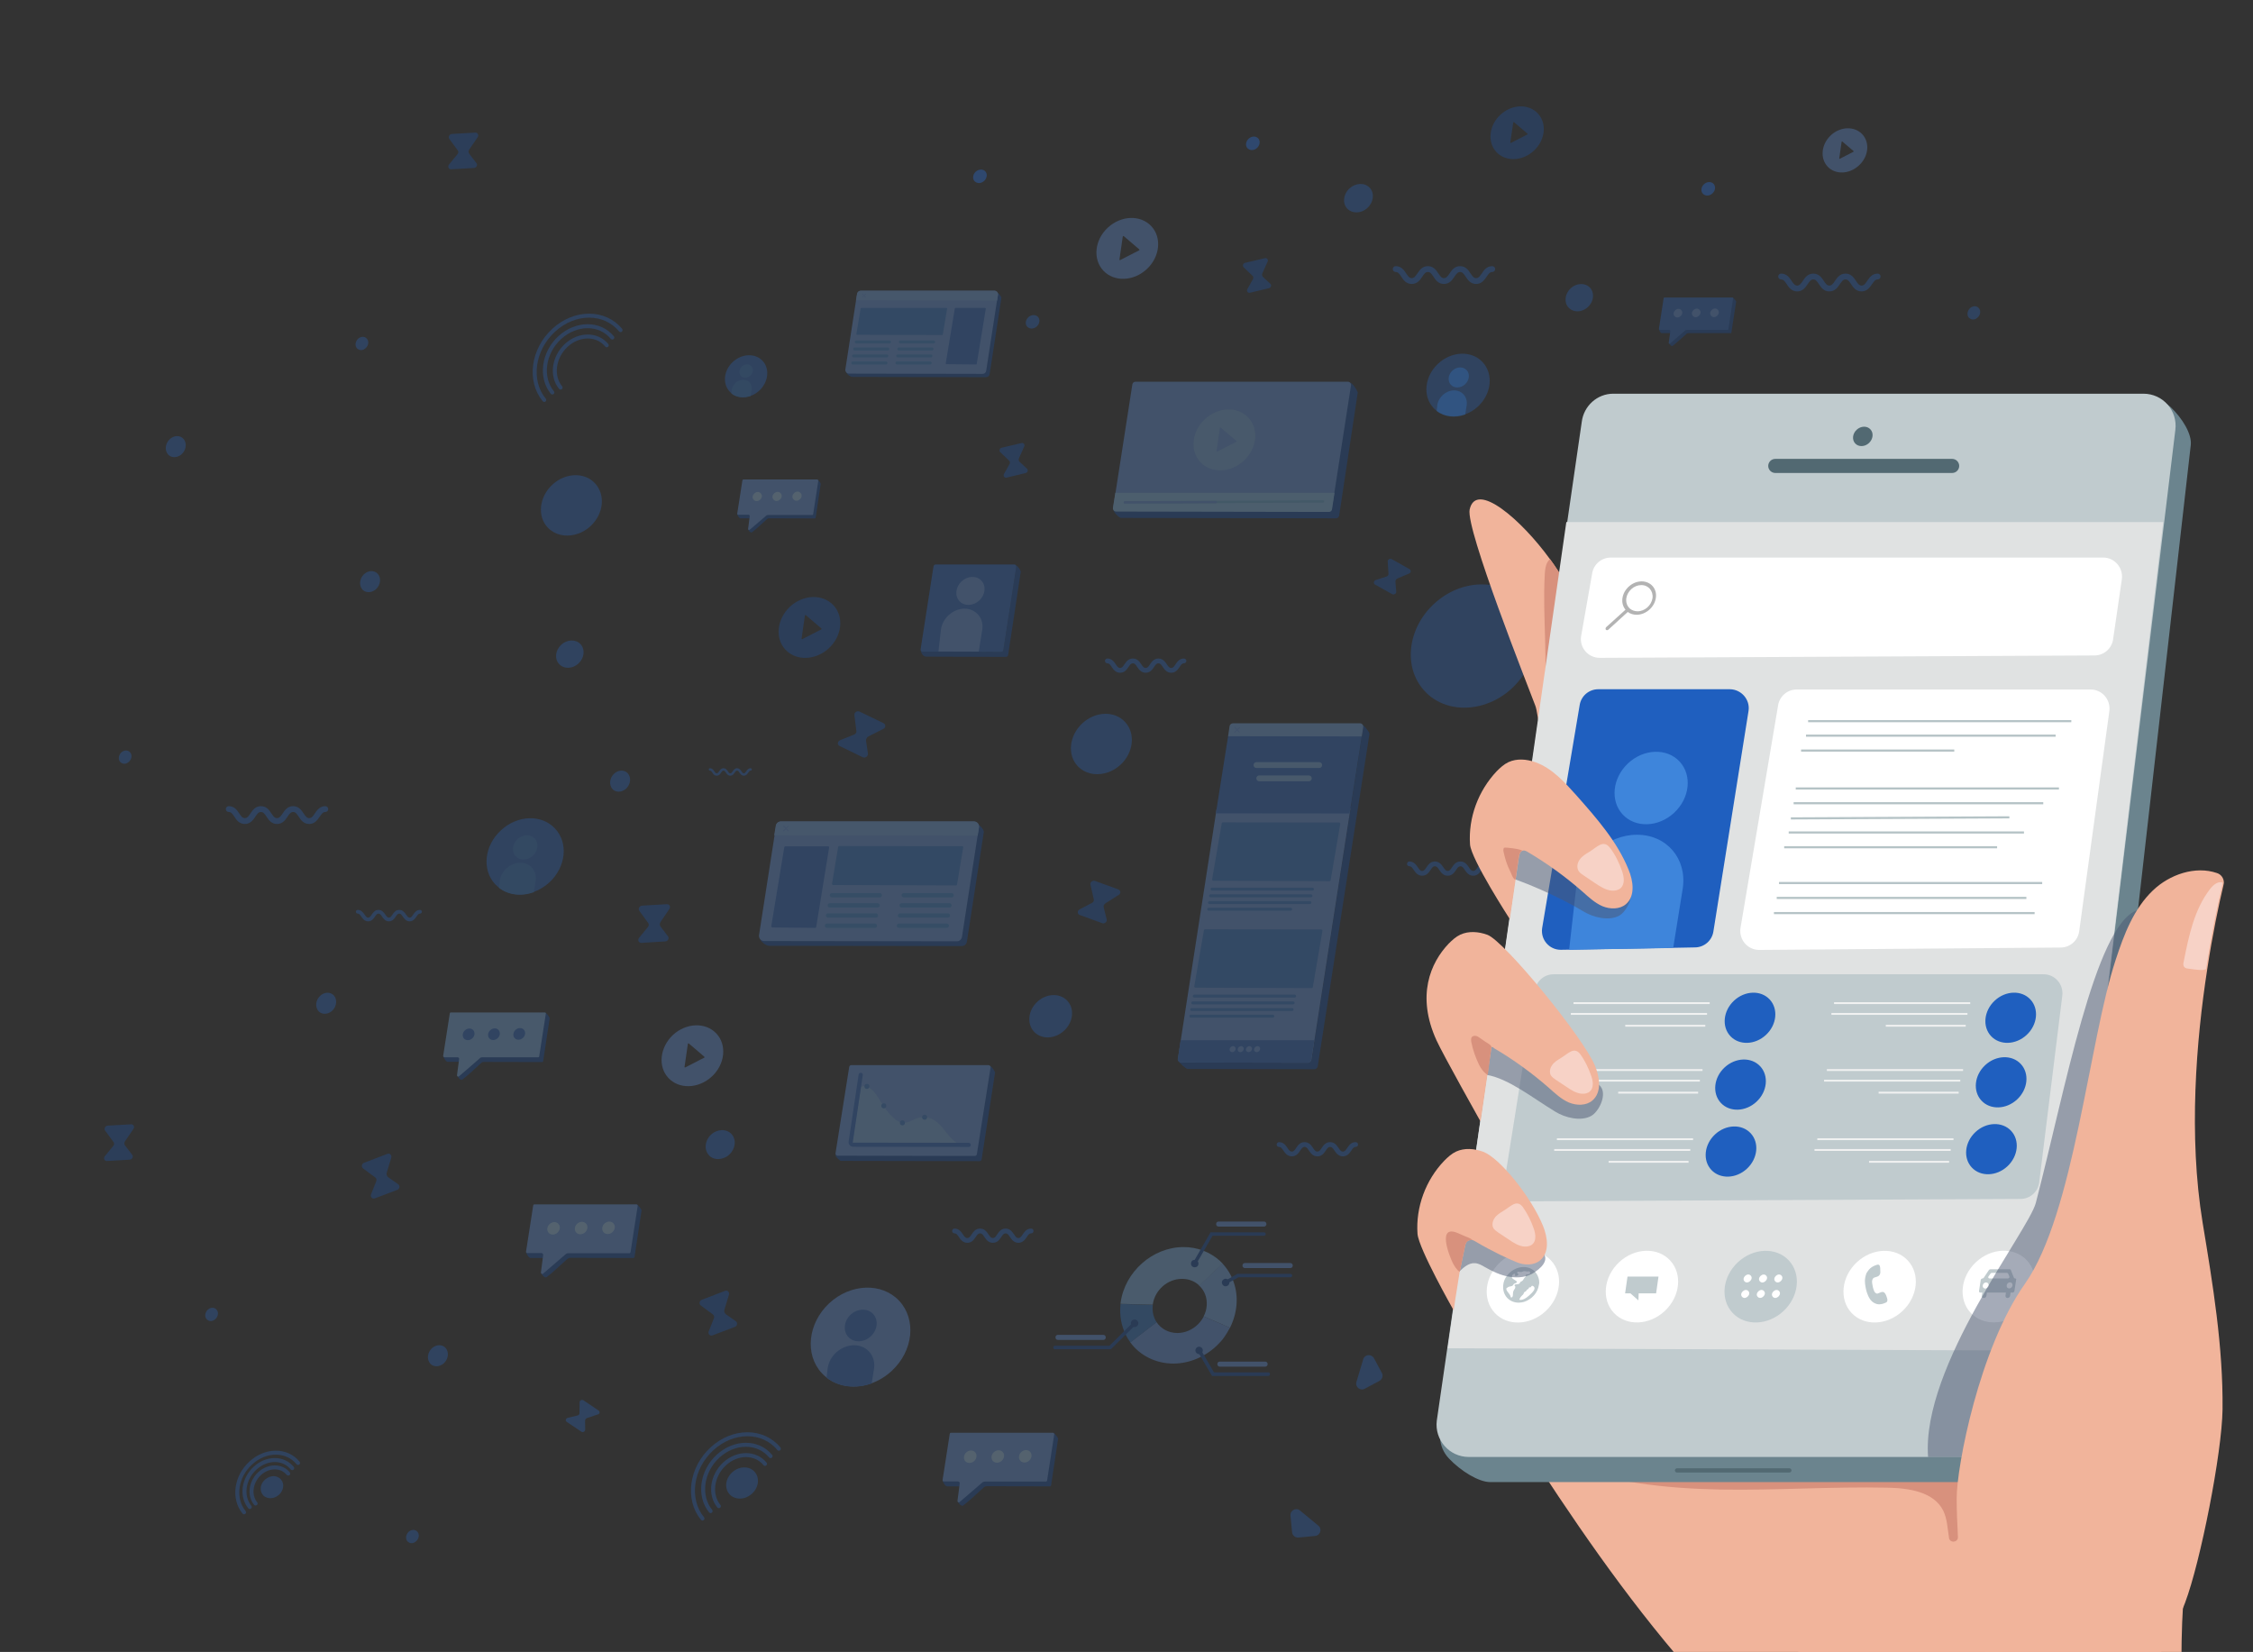 <?xml version="1.0" encoding="utf-8"?>
<!-- Generator: Adobe Illustrator 22.1.0, SVG Export Plug-In . SVG Version: 6.00 Build 0)  -->
<svg version="1.1" id="Layer_1" xmlns="http://www.w3.org/2000/svg" xmlns:xlink="http://www.w3.org/1999/xlink" x="0px" y="0px"
	 viewBox="0 0 1694 1242" style="enable-background:new 0 0 1694 1242;" xml:space="preserve">
<rect x="0" y="0" width="1694" height="1242" fill="#333333" stroke="none"/>
<style type="text/css">
	.st0{opacity:0.3;fill:#2868C6;enable-background:new    ;}
	.st1{fill:#F1B49B;}
	.st2{fill:#D8917D;}
	.st3{fill:#6B848E;}
	.st4{fill:#C0CBCE;}
	.st5{fill:#526972;}
	.st6{fill:#E0E2E2;}
	.st7{fill:#FFFFFF;}
	.st8{fill:#B3B3B3;}
	.st9{fill:#1F5FBF;}
	.st10{fill:#F0F1F1;}
	.st11{fill:#B5C3C6;}
	.st12{fill:#3E85DB;}
	.st13{opacity:0.5;fill:#4C5973;enable-background:new    ;}
	.st14{fill:#515151;}
	.st15{fill:#F7D2C6;}
	.st16{opacity:0.3;}
	.st17{fill:#154EA4;}
	.st18{fill:#649AEA;}
	.st19{fill:#87C3F4;}
	.st20{fill:#7AB3ED;}
	.st21{fill:#69B1E2;}
	.st22{fill:#73ACEF;}
	.st23{fill:#2A6CCE;}
	.st24{fill:#327CD6;}
	.st25{fill:#3B8BDB;}
	.st26{fill:#A0D1F9;}
	.st27{opacity:0.3;fill:none;stroke:#2868C6;stroke-width:3;stroke-linecap:round;stroke-miterlimit:10;enable-background:new    ;}
	.st28{opacity:0.4;fill:#2868C6;enable-background:new    ;}
	.st29{fill:#2868C6;}
	.st30{opacity:0.3;fill:#337BD1;enable-background:new    ;}
	.st31{fill:#337BD1;}
	.st32{fill:none;}
	.st33{fill:#75AEF2;}
	.st34{fill:#7EB8F2;}
	.st35{opacity:0.3;fill:#1B59B2;enable-background:new    ;}
	.st36{fill:#3880D6;}
	.st37{opacity:0.3;fill:#649AEA;enable-background:new    ;}
</style>
<path class="st0" d="M1107.7,658.4c-3.3,0-5-2.4-6.3-4.3c-1.2-1.8-1.9-2.8-3.3-2.8s-2.1,1-3.3,2.8c-1.3,1.9-2.9,4.3-6.3,4.3
	c-3.3,0-5-2.4-6.3-4.3c-1.2-1.8-1.9-2.8-3.3-2.8s-2.1,1-3.3,2.8c-1.3,1.9-2.9,4.3-6.3,4.3c-3.3,0-5-2.4-6.3-4.3
	c-1.2-1.8-1.9-2.8-3.3-2.8c-1,0-1.8-0.8-1.8-1.8s0.8-1.8,1.8-1.8c3.3,0,5,2.4,6.3,4.3c1.2,1.8,1.9,2.8,3.3,2.8s2.1-1,3.3-2.8
	c1.3-1.9,2.9-4.3,6.3-4.3c3.3,0,5,2.4,6.3,4.3c1.2,1.8,1.9,2.8,3.3,2.8s2.1-1,3.3-2.8c1.3-1.9,2.9-4.3,6.3-4.3c3.3,0,5,2.4,6.3,4.3
	c1.2,1.8,1.9,2.8,3.3,2.8s2.1-1,3.3-2.8c1.3-1.9,2.9-4.3,6.3-4.3c1,0,1.8,0.8,1.8,1.8s-0.8,1.8-1.8,1.8c-1.4,0-2.1,1-3.3,2.8
	C1112.7,656,1111,658.4,1107.7,658.4z"/>
<path class="st0" d="M1137,517.3c-5.7,5.4-12.3,9.3-19,11.7c-14.8,5.4-30.8,3.7-42.4-5.3c-1.6-1.2-3.1-2.6-4.4-4.1
	c-16.3-17.4-13.2-46.8,6.9-65.5s49.5-19.7,65.8-2.3C1160.1,469.2,1157,498.5,1137,517.3z"/>
<g>
	<path class="st1" d="M1154.4,530.6c2.4,6.3,2.9,27.9,9.6,28.7c8.3,1.1,9.2-27.4,13-34.9c7.1-13.6,14.3-28,14.3-43.4
		c0-12.5-6.1-28.3-14.8-43.6c-3.4-5.8-7.1-11.6-11.1-17c-21.2-29.3-55.6-59.4-60.4-37.3C1102,397.9,1149,516.2,1154.4,530.6z"/>
	<path class="st2" d="M1160.1,532.3c5.6-13.5,5.8-31.1,8.2-45.5c2.8-16.5,5.4-33,8.2-49.5c-3.4-5.8-7.1-11.6-11.1-17
		c-0.8,0.8-1.4,1.5-1.9,2.4c-1.5,2.7-1.8,5.8-2,9C1159.6,465.3,1164.6,498.7,1160.1,532.3z"/>
	<path class="st1" d="M1340.9,1293.3c-27.9,5.6-47.4-11.7-53.9-18.9c-49-52.8-90.7-111.6-130.1-171.9
		c-13.3-20.3-26.5-41.2-34.2-64.2c-7.7-23-9.7-48.9-0.6-71.5c6.8-16.8,19.1-30.6,31.8-43.4c92.6-92.9,221.3-148.9,352.3-153.2
		c17.9-0.6,36.2-0.1,53,6.3c31.4,12.1,51.9,44.1,59.2,76.9c7.3,33,8.5,347.8-32.5,360.8C1541.9,1228.6,1382.5,1285,1340.9,1293.3z"
		/>
	<path class="st2" d="M1472.2,1155.6c0,4.2-6.1,4.8-6.8,0.6c0-0.1,0-0.1,0-0.3c-1.1-6.8-1.3-13.9-4.3-20.1
		c-7.1-14.3-26-17-41.9-17.3c-41.8-0.9-83.7,2.1-125.5,1.4c-41.8-0.8-84.2-5.4-123.1-20.8c52.4-7.5,105.3-8,158.1-7.5
		c26.1,0.3,52.3,0.8,78.3,0.9c13.3,0,26.5,0,39.7-0.3c6.8-0.1,29.4-4.7,33.2,2c3.2,5.7-6.2,31.1-6.7,38.8
		C1472.8,1135.7,1472.1,1146.1,1472.2,1155.6z"/>
	<g>
		<path class="st3" d="M1647.2,334.7l-86.2,758.5c-1.5,12-11.9,21.1-24,21.1h-416.5c-8.6,0-22.1-8.2-31.2-17.9
			c-8-8.5-8.7-21.3-2.1-30.9l514.2-755.7c6.9-10.2,21.6-12.1,30.7-3.7C1641,314.6,1648.2,326.5,1647.2,334.7z"/>
		<path class="st4" d="M1635.6,323.3l-90.8,751c-1.5,12-11.9,21.1-24,21.1h-416.5c-14.5,0-25.8-12.8-24-27.3l109-750.9
			c1.5-12,11.6-21.2,23.7-21.2h398.6C1626.3,296,1637.5,308.8,1635.6,323.3z"/>
		<path class="st5" d="M1467.8,355.6h-133c-2.9,0-5.3-2.4-5.3-5.3c0-2.9,2.4-5.3,5.3-5.3h133c2.9,0,5.3,2.4,5.3,5.3
			C1473.1,353.2,1470.7,355.6,1467.8,355.6z"/>
		<path class="st5" d="M1345.4,1107.1h-84.5c-0.9,0-1.6-0.8-1.6-1.6s0.8-1.6,1.6-1.6h84.5c0.9,0,1.6,0.8,1.6,1.6
			S1346.3,1107.1,1345.4,1107.1z"/>
		<polygon class="st6" points="1626.5,392.5 1552,1015.5 1088.5,1013.7 1177.7,392.5 		"/>
		<path class="st7" d="M1202.8,494.6l372-1.8c7.1,0,13-5.2,14-12.1l6.6-45.3c1.1-8.5-5.4-16.2-14-16.2h-370.3c-7.1,0-13,5.2-14,12.1
			l-8.3,47.1C1187.5,487,1194.2,494.6,1202.8,494.6z"/>
		<path class="st8" d="M1234.3,437.1c-6.9,0-13.4,5.7-14.4,12.6c-0.5,3.4,0.4,6.4,2.3,8.7l-14.5,13.1c-0.6,0.5-0.6,1.4-0.3,1.9
			c0.3,0.3,0.5,0.4,0.9,0.4s0.8-0.1,1-0.4l14.6-13.3c1.8,1.4,4.2,2.1,6.7,2.1c6.9,0,13.4-5.7,14.4-12.6
			C1246.1,442.8,1241.3,437.1,1234.3,437.1z M1242.5,449.7c-0.8,5.4-5.8,9.9-11.2,9.9c-2.3,0-4.4-0.8-5.9-2.1c0,0,0,0-0.1-0.1
			c-1.9-1.8-2.9-4.5-2.5-7.6c0.8-5.4,5.8-9.9,11.2-9.9C1239.4,439.8,1243.2,444.3,1242.5,449.7z"/>
		
			<ellipse transform="matrix(0.732 -0.682 0.682 0.732 -256.04 1283.742)" class="st7" cx="1501.9" cy="967" rx="28.9" ry="25.1"/>
		
			<ellipse transform="matrix(0.732 -0.682 0.682 0.732 -280.089 1222.777)" class="st7" cx="1412.4" cy="967" rx="28.9" ry="25.1"/>
		
			<ellipse transform="matrix(0.732 -0.682 0.682 0.732 -304.091 1161.797)" class="st4" cx="1323" cy="967" rx="28.9" ry="25.1"/>
		
			<ellipse transform="matrix(0.732 -0.682 0.682 0.732 -328.079 1100.93)" class="st7" cx="1233.8" cy="967" rx="28.9" ry="25.1"/>
		
			<ellipse transform="matrix(0.732 -0.682 0.682 0.732 -352.08 1039.95)" class="st7" cx="1144.3" cy="967" rx="28.9" ry="25.1"/>
		<g>
			
				<ellipse transform="matrix(0.732 -0.682 0.682 0.732 -302.587 1153.429)" class="st7" cx="1313.2" cy="960.9" rx="3.2" ry="2.7"/>
			
				<ellipse transform="matrix(0.732 -0.682 0.682 0.732 -299.481 1161.364)" class="st7" cx="1324.8" cy="960.9" rx="3.2" ry="2.7"/>
			
				<ellipse transform="matrix(0.732 -0.682 0.682 0.732 -296.388 1169.184)" class="st7" cx="1336.3" cy="960.9" rx="3.2" ry="2.7"/>
			
				<ellipse transform="matrix(0.732 -0.682 0.682 0.732 -310.98 1155.345)" class="st7" cx="1311.4" cy="972.5" rx="3.2" ry="2.7"/>
			
				<ellipse transform="matrix(0.732 -0.682 0.682 0.732 -307.807 1163.312)" class="st7" cx="1323.1" cy="972.5" rx="3.2" ry="2.7"/>
			
				<ellipse transform="matrix(0.732 -0.682 0.682 0.732 -304.781 1171.101)" class="st7" cx="1334.5" cy="972.5" rx="3.2" ry="2.7"/>
		</g>
		<polygon class="st4" points="1221.9,972.4 1225.9,972.4 1231.9,977.7 1232.1,972.4 1245.2,972.4 1247,959.8 1223.7,959.8 		"/>
		<g>
			<g>
				<path class="st4" d="M1404.1,956.1c0.4-0.5,0.8-1,1.1-1.5c1.3-1.5,2.9-2.5,4.7-3.2c0.5-0.1,1-0.4,1.4-0.5c1.1-0.3,1.9,0,2.1,1
					c0.1,0.5,0.3,0.9,0.3,1.4c0,1,0.1,2,0.1,3.2c0,0.5-0.1,1-0.3,1.5c-0.4,0.9-1.1,1.5-2,1.8c-0.6,0.3-1.3,0.4-1.9,0.6
					c-1,0.3-1.5,0.9-1.8,1.8c-0.3,1-0.3,2-0.1,2.9c0.3,1.9,0.6,3.5,1.3,5.2c0.3,0.8,0.6,1.4,1.4,1.9c0.5,0.5,1.3,0.5,2,0.1
					c0.8-0.3,1.4-0.5,2-0.8c1.3-0.4,2.3-0.1,2.9,0.9c0.4,0.5,0.5,0.9,0.8,1.4c0.4,0.9,0.6,1.8,0.9,2.7c0.1,0.3,0.1,0.6,0.1,1
					c0,0.9-0.4,1.6-1.3,1.9c-1.1,0.5-2.4,1-3.5,1.1c-1.5,0.3-2.9,0.1-4.3-0.5c-1.9-0.8-3.3-2.1-4.3-3.8c-0.9-1.4-1.5-3-2.1-4.7
					c-0.8-2.7-1.3-5.4-1.4-8.2c0-1.8,0.3-3.5,0.9-5.3c0.1-0.4,0.3-0.8,0.4-1.1C1403.9,956.7,1404,956.4,1404.1,956.1z"/>
			</g>
		</g>
		<g>
			<path class="st4" d="M1157.2,962.5c-0.4-2.4-1.4-4.5-2.9-6.2c-2-2.3-5.2-3.7-8.7-3.7c-5.1,0-9.9,2.8-12.8,6.9
				c-1.4,1.9-2.3,4.2-2.5,6.4c-1,7.5,4.2,13.5,11.6,13.5c1.4,0,2.8-0.3,4-0.6l0,0c5.7-1.8,10.4-6.8,11.2-12.9
				C1157.4,964.9,1157.4,963.6,1157.2,962.5z M1139.4,965.7c-0.4,0.1-0.8,0.5-0.6,0.8c0,0.1,0.1,0.3,0.3,0.4c0.4,0.4,0.3,1.1,0,1.8
				c-0.3,0.6-0.8,1-1,1.6c-0.6,1.1-0.5,2.4-0.6,3.7c-0.1,0.4-0.1,0.8-0.4,1.1c-0.3,0.4-0.8,0.5-1,0.3c-0.3-0.1-0.3-0.4-0.3-0.6
				c-0.5-2.1-2.7-3.4-3.2-5.4c-0.1-0.4,0-0.9,0.4-1.1c0.8-0.6,1.6-1,2.5-1.1c0.8-0.1,1.6-0.3,2.1-0.9c0.1-0.3,0.3-0.5,0.5-0.8
				c0.4-0.5,1.1-0.6,1.8-0.9c0.6-0.3,0.8-1,0.3-1.4l-2.3-1.5c-0.4-0.3-0.9-0.5-1-1c0-0.1-0.1-0.1-0.1-0.3c-0.3-1,0.5-2.3,1.6-2.7
				c0.3-0.1,0.6-0.1,0.8,0.1c0.3,0.4-0.4,1,0,1.4c0.1,0.1,0.3,0.1,0.4,0.1c0.5,0,1,0,1.4-0.3c0.5-0.3,0.8-0.9,0.5-1.3
				c-0.3-0.3-0.8-0.4-0.8-0.9c0-0.3,0.3-0.5,0.6-0.6c1-0.1,2,0.4,3.2,0c0.3-0.1,0.5-0.3,0.9-0.4c1.3-0.4,2.3,0.3,3.5,0.1
				c0.3,0,0.5-0.1,0.8-0.1c0.5,0.1,0.9,0.6,0.8,1.3c-0.1,0.6-0.8,0.9-1.3,1c-0.4,0.1-0.8,0-1,0c-0.4-0.1-0.9,0.3-0.9,0.6
				c-0.1,0.3-0.1,0.5-0.1,0.8c0,0.1-0.1,0.1-0.1,0.3c-0.1,0.3-0.4,0.4-0.6,0.6c-0.6,0.6-0.9,1.4-1.4,2.1c-0.4,0.5-0.9,0.9-1.4,1
				c-0.4,0.1-0.6,0.4-0.8,0.8c-0.1,0.3-0.3,0.5-0.5,0.8C1141.4,965.7,1140.4,965.5,1139.4,965.7z M1152.7,971
				c-0.6,0.8-1.3,1.4-1.9,2c-0.8,0.8-1.5,1.4-2.3,2c-0.5,0.4-0.9,0.8-1.4,1c-1.3,0.9-2.9,1.4-4.3,1.3c-0.1,0-0.1,0-0.3-0.1
				c-0.1-0.1-0.1-0.3,0-0.5c0.4-1,1.1-2,2-2.8c0.4-0.3,0.6-0.5,0.9-0.9c0.3-0.5,0.3-1,0.6-1.4c0.4-0.4,1-0.5,1.4-0.9
				c0.4-0.3,0.4-0.8,0.6-1c0.3-0.1,0.5-0.3,0.8-0.4c0.4-0.3,0.6-0.6,0.8-1c0-0.1,0-0.3,0.1-0.3c0.3-0.3,0.6,0,1-0.1
				c0.5-0.1,0.6-0.9,1-1.1c0.1-0.1,0.4-0.1,0.5-0.1c0.5,0.1,1,0.5,1.3,0.9c0.1,0.3,0.3,0.6,0.3,0.9
				C1153.8,969.4,1153.3,970.3,1152.7,971z"/>
		</g>
		<g>
			<path class="st4" d="M1515.1,961.2c-0.4,0-0.8-0.3-0.9-0.6l-2.3-5.8c-0.1-0.4-0.5-0.5-0.9-0.5h-14.5c-0.4,0-0.8,0.3-1,0.5
				l-3.9,5.8c-0.3,0.4-0.6,0.6-1,0.6c-0.6,0-1.1,0.5-1.3,1l-1.3,8.5c-0.1,0.6,0.4,1.1,0.9,1.1h1.6l-0.4,2.3c0,0.3,0,0.5,0,0.8
				c0.1,0.6,0.8,1,1.5,1c1,0,1.9-0.8,2-1.8l0.3-2.3h14.3l-0.3,2.3c-0.1,1,0.5,1.8,1.5,1.8l0,0c1,0,1.9-0.8,2-1.8l0.3-2.3h1.6
				c0.6,0,1.1-0.5,1.3-1.1l1.3-8.5C1516.1,961.6,1515.8,961.2,1515.1,961.2z M1495.4,966.5c-0.1,0.8-0.6,1.5-1.4,1.9
				c-0.4,0.3-0.8,0.4-1.3,0.4c-1.3,0-2.1-1-1.9-2.3c0.1-1.3,1.3-2.3,2.5-2.3c1.1,0,1.9,0.8,1.9,1.8
				C1495.4,966.3,1495.4,966.4,1495.4,966.5z M1495.9,961.2c-0.8,0-1.3-0.9-0.8-1.5l1.5-2.1c0.3-0.4,0.6-0.6,1-0.6h11.4
				c0.4,0,0.8,0.3,0.9,0.6l0.9,2.1c0.3,0.8-0.4,1.5-1.1,1.5H1495.9z M1510.7,968.7c-1.3,0-2.1-1-1.9-2.3c0.1-1.3,1.3-2.3,2.5-2.3
				s2,1,1.9,2.3C1513,967.8,1511.8,968.7,1510.7,968.7z"/>
		</g>
		
			<ellipse transform="matrix(0.732 -0.682 0.682 0.732 152.205 1042.598)" class="st5" cx="1399.8" cy="328.1" rx="7.8" ry="6.8"/>
		<g>
			<path class="st4" d="M1145.4,903.2l373.8-1.8c7.1,0,13-5.2,14-12.1l17.4-140.6c1.1-8.5-5.4-16.2-14-16.2h-368.5
				c-7.1,0-13,5.2-14,12.1l-22.7,142.3C1130.1,895.7,1136.8,903.2,1145.4,903.2z"/>
			
				<ellipse transform="matrix(0.732 -0.682 0.682 0.732 -115.888 1235.647)" class="st9" cx="1510.9" cy="765" rx="20.2" ry="17.6"/>
			
				<ellipse transform="matrix(0.732 -0.682 0.682 0.732 -150.89 1243.761)" class="st9" cx="1503.7" cy="813.5" rx="20.2" ry="17.6"/>
			
				<ellipse transform="matrix(0.732 -0.682 0.682 0.732 -187.069 1252.305)" class="st9" cx="1496.4" cy="863.7" rx="20.2" ry="17.6"/>
			<g>
				<rect x="1379" y="753.5" class="st10" width="102.4" height="1.4"/>
				<rect x="1377" y="761.6" class="st10" width="102.3" height="1.4"/>
				<rect x="1417.9" y="770.5" class="st10" width="60.1" height="1.4"/>
			</g>
			<g>
				<rect x="1373.6" y="803.8" class="st10" width="102.4" height="1.4"/>
				<rect x="1371.5" y="811.8" class="st10" width="102.4" height="1.4"/>
				<rect x="1412.5" y="820.8" class="st10" width="60.2" height="1.4"/>
			</g>
			<g>
				<rect x="1366.4" y="855.8" class="st10" width="102.4" height="1.4"/>
				<rect x="1364.3" y="863.9" class="st10" width="102.4" height="1.4"/>
				<rect x="1405.3" y="872.8" class="st10" width="60.2" height="1.4"/>
			</g>
			
				<ellipse transform="matrix(0.732 -0.682 0.682 0.732 -168.503 1102.05)" class="st9" cx="1315" cy="765" rx="20.2" ry="17.6"/>
			
				<ellipse transform="matrix(0.732 -0.682 0.682 0.732 -204.668 1110.708)" class="st9" cx="1307.9" cy="815.2" rx="20.2" ry="17.6"/>
			
				<ellipse transform="matrix(0.732 -0.682 0.682 0.732 -240.879 1119.318)" class="st9" cx="1300.7" cy="865.5" rx="20.2" ry="17.6"/>
			<g>
				<rect x="1183.1" y="753.5" class="st10" width="102.4" height="1.4"/>
				<rect x="1181.1" y="761.6" class="st10" width="102.4" height="1.4"/>
				<rect x="1222" y="770.5" class="st10" width="60.2" height="1.4"/>
			</g>
			<g>
				<rect x="1177.8" y="803.8" class="st10" width="102.3" height="1.4"/>
				<rect x="1175.8" y="811.8" class="st10" width="102.3" height="1.4"/>
				<rect x="1216.7" y="820.8" class="st10" width="60.1" height="1.4"/>
			</g>
			<g>
				<rect x="1170.6" y="855.8" class="st10" width="102.4" height="1.4"/>
				<rect x="1168.6" y="863.9" class="st10" width="102.3" height="1.4"/>
				<rect x="1209.5" y="872.8" class="st10" width="60.1" height="1.4"/>
			</g>
		</g>
		<g>
			<path class="st7" d="M1322.7,714.2l226.6-1.8c7.1,0,13-5.2,14-12.1l22.7-165.7c1.1-8.5-5.4-16.2-14-16.2h-221.1
				c-7.1,0-13,5.2-14,12.1L1308.6,698C1307.5,706.6,1314.1,714.2,1322.7,714.2z"/>
			<path class="st9" d="M1314.7,534.5l-26.4,165.7c-1,6.9-6.9,12.1-14,12.1l-21,0.4l-73.5,1.3l-6.3,0.1c-8.6,0-15.2-7.6-14-16.2
				l28.2-167.6c1-6.9,6.9-12.1,14-12.1h99C1309.3,518.3,1316,526,1314.7,534.5z"/>
			<g>
				<rect x="1357.9" y="552.3" class="st11" width="187.7" height="1.6"/>
				<rect x="1359.5" y="541.4" class="st11" width="197.9" height="1.6"/>
				<rect x="1354.2" y="563.5" class="st11" width="115.2" height="1.6"/>
			</g>
			<g>
				<rect x="1335.9" y="674.3" class="st11" width="187.7" height="1.6"/>
				<rect x="1337.6" y="663.1" class="st11" width="197.9" height="1.6"/>
				<rect x="1333.8" y="685.7" class="st11" width="196" height="1.6"/>
			</g>
			<g>
				<rect x="1348.6" y="603.1" class="st11" width="187.7" height="1.6"/>
				<rect x="1350.2" y="592" class="st11" width="197.9" height="1.6"/>
				
					<rect x="1346.5" y="614.1" transform="matrix(1 -4.936410e-03 4.936410e-03 1 -3.018 7.06)" class="st11" width="164.3" height="1.6"/>
				<rect x="1344.9" y="625.1" class="st11" width="176.9" height="1.6"/>
				<rect x="1341.5" y="636.2" class="st11" width="160.1" height="1.6"/>
			</g>
			
				<ellipse transform="matrix(0.732 -0.682 0.682 0.732 -70.671 1005.054)" class="st12" cx="1240.7" cy="592.3" rx="29.2" ry="25.4"/>
			<path class="st12" d="M1265.3,667.6l-7.2,44.8l-4.8,0.4l-73.5,1.3l5.3-46.5c1.5-11.1,7.5-21.1,15.7-28.3s18.9-11.7,29.9-11.7
				C1253.1,627.5,1268.4,645.5,1265.3,667.6z"/>
		</g>
		<path class="st13" d="M1449.7,1095.4h50.4c3.8-3.4,6.6-4.8,9.3-9.1c1.5-2.3,2.9-4.5,4.3-6.8c13.4-21.2,26.3-42.8,36.8-65.5l0,0
			c1-2.3,2.1-4.5,3.2-6.9c9.5-21.7,16.5-44.3,23.2-67.1l30.1-255.7c-31.8,10.7-54.7,137.5-76.3,220.1
			C1525.2,925.5,1444.5,1027.1,1449.7,1095.4z"/>
	</g>
	<path class="st1" d="M1643.2,1183.7c-0.9,13.8-5.2,47.6-1.4,105.5c0.1,2.5,0.4,5.2,0.5,7.8h-333.8c-0.6-2.8-1.1-5.3-1.6-7.8
		c0-0.3-0.1-0.5-0.1-0.8c0-0.1-0.1-0.4-0.1-0.5l0,0c-0.3-1.1-0.5-2.3-0.8-3.5c-0.8-4.3-1-8.6,0.5-12.5c1.9-4.7,6.2-7.6,10.1-10
		c51.1-31.7,106.8-54.8,164.3-69.1c37.3-9.2,75.1-14.8,112.9-16.4c16.3-0.8,32.6-0.8,48.7-0.1
		C1643.4,1176.4,1643.6,1178.8,1643.2,1183.7z"/>
	<path class="st13" d="M1196.4,839c-7.7,4.3-19.6,1.4-27-3.2c-17.3-10.5-35.4-25.1-51.8-27.7c-2.1-0.4,3.3-14.5,3-16.7
		c-0.3-3.2,3-10.5,6.2-11s6.1,5.3,8.8,6.8c15.3,7.7,27.9,21.7,44.8,24.4c7.6,1.1,19.7-1.3,23.9,6.6
		C1207.6,824.7,1201.9,835.9,1196.4,839z"/>
	<path class="st13" d="M1217.5,688.4c-7.7,4.3-19.6,1.4-27-3.2c-17.3-10.5-46.9-23.9-66.4-28.8c-7.2-1.8,17.9-13.4,17.7-15.5
		c-0.3-3.2,2.7-5.9,5.8-6.4c3.2-0.5,6.3,0.8,9.2,2.1c15.3,7.7,27.9,21.7,44.8,24.4c7.6,1.1,19.7-1.3,23.9,6.6
		C1228.7,674,1222.9,685.4,1217.5,688.4z"/>
	<path class="st1" d="M1080.1,782.2c4.7,10.4,33.1,61,33.1,61l8.2-55.9c1.3-0.3,1,0.1,2,0.8c14.6,8.6,28.4,18.6,41.2,29.8
		c4.7,4.2,9.3,8.5,15,11c5.8,2.4,13,2.5,17.7-1.5c7.1-6.1,5.6-17.3,2-26c-8.6-21.2-68.3-94.1-81-98.6c-6.6-2.4-14-3-20.3-0.1
		c-3.4,1.6-6.2,4.2-8.8,6.8C1075.5,723.9,1064.8,748.7,1080.1,782.2z"/>
	<path class="st1" d="M1105.3,634.9c0.8,11.2,29.9,56.1,29.9,56.1s6.1-41.4,6.7-45.7c0.4-2.3,0.8-5.1,2.8-5.7c0.1,0,0.3-0.1,0.4-0.1
		c1.3-0.3,2.5,0.4,3.5,1c14.6,8.6,28.4,18.6,41.2,29.8c4.7,4.2,9.3,8.5,15,11c5.8,2.4,13,2.5,17.7-1.5c7.1-6.1,5.6-17.3,2-26
		c-8.6-21.2-24-38.6-39.1-55.7c-9-10-18.3-20.5-30.9-25c-6.6-2.4-14-3-20.3-0.1c-3.4,1.6-6.2,4.2-8.8,6.8
		C1111.4,594.6,1103.9,614.9,1105.3,634.9z"/>
	<path class="st13" d="M1153.9,956.5c-5.4,3.8-12.6,4.5-19.1,3.4c-6.6-1.1-12.6-4-18.4-7.3c-2.4-1.4-4.8-2.8-7.5-2.9
		c-4.4-0.3-8.2,3-11.5,6.1c-1.8-4.8-1.6-10-1-15c0.5-3.8,1.3-7.7,3.3-11s5.6-5.8,9.3-5.8c3.9,0,7.3,2.8,10.6,4.9
		c7.2,4.7,15.7,7.2,24.2,7.5C1157.4,936.7,1171,944.9,1153.9,956.5z"/>
	<path class="st1" d="M1065.8,927.6c0.8,11.2,27.2,57.6,27.2,57.6s1.9-13.4,4.5-29l4.2-20.1c0.6-2.3,1.6-3.4,3.9-3.9
		c0.5-0.1,1,0,1.5,0.1c0.8,0.3,1.5,0.6,2.1,1c14.6,8.6,25.4,13.3,31.2,15.7c5.8,2.4,13,2.5,17.7-1.5c7.1-6.1,5.6-17.3,2-26
		c-8.6-21.2-32.3-50.9-45-55.6c-6.6-2.4-14-3-20.3-0.1c-3.4,1.6-6.2,4.2-8.8,6.8C1071.9,887.2,1064.4,907.7,1065.8,927.6z"/>
	<g>
		<g>
			<path class="st14" d="M1111.4,936.4L1111.4,936.4L1111.4,936.4L1111.4,936.4z"/>
		</g>
	</g>
	<path class="st2" d="M1106.3,783.6c1.1,5.8,3.2,11.5,5.7,16.8c1.5,3,3.7,6.1,6.6,7.8l2.8-21c0-1.8-3.7-3-8.5-6.7
		c-0.9-0.6-1.9-1.4-2.9-1.6c-1.1-0.3-2.4-0.1-3.2,0.6C1105.8,780.6,1106.1,782.2,1106.3,783.6z"/>
	<path class="st2" d="M1092.3,949.5c1.3,2.5,2.9,5.1,5.2,6.8l4.2-20.1c0.6-2.3,1.6-3.4,3.9-3.9c0.5-0.1,1,0,1.5,0.1
		c-1.5-1.8-2.7-1.5-10.7-5.2C1080.1,920,1089.7,944.2,1092.3,949.5z"/>
	<path class="st2" d="M1130.6,640.8c1,4.8,2.5,9.5,4.7,13.9c1.3,2.5,1.8,5.3,4,6.8l0.4-1.6c0.8-5.2,1.5-10.2,2.1-14.5
		c0.4-2.3,0.8-5.1,2.8-5.7c-0.4-1.3-13.1-2.9-13.8-2.3C1130.2,638.4,1130.3,639.7,1130.6,640.8z"/>
	<path class="st15" d="M1153.2,923.7c1.4,3.9,2.1,9-0.9,11.7c-1.6,1.5-4,2-6.3,1.8c-4.3-0.4-8.1-2.9-11.6-5.3
		c-2.7-1.8-5.3-3.5-8-5.3c-1.3-0.9-2.5-1.8-3.4-3c-1.5-2.4-0.8-5.7,0.9-8c1.6-2.3,4.2-3.8,6.6-5.3c5.6-3.4,9.9-8.8,14.5-2.8
		C1148.5,912.5,1151.3,918.1,1153.2,923.7z"/>
	<path class="st15" d="M1196.4,808.8c1.4,3.9,2.1,9-0.9,11.7c-1.6,1.5-4,2-6.3,1.8c-4.3-0.4-8.1-2.9-11.6-5.3
		c-2.7-1.8-5.3-3.5-8-5.3c-1.3-0.9-2.5-1.8-3.4-3c-1.5-2.4-0.8-5.7,0.9-8c1.6-2.3,4.2-3.8,6.6-5.3c5.6-3.4,9.9-8.8,14.5-2.8
		C1191.7,797.4,1194.4,803.1,1196.4,808.8z"/>
	<path class="st15" d="M1219.6,654.9c1.5,4.3,2.3,9.7-1,12.8c-1.8,1.6-4.4,2.1-6.8,1.9c-4.7-0.4-8.7-3.2-12.6-5.7
		c-2.9-1.9-5.7-3.9-8.6-5.8c-1.4-0.9-2.8-1.9-3.7-3.3c-1.6-2.7-0.9-6.2,0.9-8.6c1.8-2.5,4.5-4.2,7.1-5.7c6.1-3.7,10.6-9.6,15.7-3
		C1214.6,642.7,1217.5,648.9,1219.6,654.9z"/>
	<path class="st1" d="M1471.2,1126.6c0.1,74.1,22,199.7,126.9,141.4c23-12.8,35.6-38.6,44.8-62.9c11.6-30.6,27.8-112.8,28.2-145.4
		c0.5-47.2-7.3-94-15-140.6c-10.7-65.3-4.8-136.9,3.5-190.4c4-26.4,8.7-48.5,12.2-63.3c0.1-0.6,0.3-1.3,0.3-1.8c0-3.2-2-6.2-5.2-7.2
		c-16.2-5.6-35.6,1-48.2,13.1c-14.4,13.8-21.7,33.1-27.9,52c-20.2,61.1-31.2,190.9-68.2,243.6
		C1488.2,1013.7,1471.1,1102.9,1471.2,1126.6z"/>
	<path class="st15" d="M1642.6,727.3c0.8,0.8,1.9,0.9,3,1c6.6,0.9,10.4,1.5,13.1,0.4c4-26.4,8.7-48.5,12.2-63.3
		c0.1-0.6,0.3-1.3,0.3-1.8c-1.4-0.5-3-0.4-4.3,0.3c-2.1,0.9-3.7,2.7-5.1,4.4c-12,15.5-16,35.2-19.8,54.2
		C1641.5,724.3,1641.3,726.2,1642.6,727.3z"/>
</g>
<g class="st16">
	<path class="st17" d="M842.9,389.4l161.6,0.3c1.2,0,2.2-0.9,2.4-2l14-92.7c-1.1-2.8-4.2-7.2-5.7-7.2l-157.8,3.8
		c-1.2,0-2.2,0.9-2.4,2l-17.7,89.8C837,384.9,841.5,389.4,842.9,389.4z"/>
	<path class="st18" d="M839.4,383.7l159.8,0.3c1.2,0,2.2-0.8,2.3-2l14.3-92.3c0.2-1.4-0.9-2.7-2.3-2.7H853.7c-1.2,0-2.1,0.8-2.3,2
		l-14.3,92C836.8,382.4,837.9,383.7,839.4,383.7z"/>
	<path class="st19" d="M839.2,384.6l160,0.3c1.2,0,2.2-0.8,2.3-2l1.9-12.4H838.6l-1.8,11.4C836.6,383.3,837.7,384.6,839.2,384.6z"/>
	<path class="st20" d="M938.6,314c-8.1-8.6-22.6-8.1-32.6,1.1s-11.5,23.8-3.4,32.4c8.1,8.6,22.6,8.1,32.6-1.1
		C945.2,337.1,946.7,322.6,938.6,314z M914.7,339.1l2.5-17.3c0.1-0.3,0.5-0.5,0.7-0.3l11.7,10c0.2,0.2,0.2,0.6-0.1,0.7l-14.2,7.3
		C915,339.7,914.6,339.4,914.7,339.1z"/>
	<path class="st21" d="M845.8,378.6c-0.5,0-0.9-0.4-0.9-0.9s0.4-0.9,0.9-0.9l149-0.7l0,0c0.5,0,0.9,0.4,0.9,0.9s-0.4,0.9-0.9,0.9
		L845.8,378.6L845.8,378.6z"/>
	<path class="st18" d="M845.8,378.6c-0.5,0-0.9-0.4-0.9-0.9s0.4-0.9,0.9-0.9l68.3-0.2l0,0c0.5,0,0.9,0.4,0.9,0.9s-0.4,0.9-0.9,0.9
		L845.8,378.6L845.8,378.6z"/>
</g>
<g class="st16">
	<path class="st17" d="M578.2,711.1l145,0.2c1.9,0,3.5-1.4,3.8-3.3l12.7-82.3c0.4-2.3-4.3-6.8-6.6-6.8L591,621.3
		c-1.9,0-3.5,1.4-3.8,3.3L571.4,705C571,707.3,575.8,711.1,578.2,711.1z"/>
	<path class="st18" d="M574.5,707.5l145,0.2c1.9,0,3.5-1.4,3.8-3.3l12.7-82.3c0.4-2.3-1.5-4.5-3.8-4.5H587.3c-1.9,0-3.5,1.4-3.8,3.3
		L570.7,703C570.3,705.3,572.2,707.5,574.5,707.5z"/>
	<path class="st22" d="M582.1,628l153,0.3l1-6.2c0.4-2.4-1.4-4.5-3.8-4.5H587.1c-1.9,0-3.5,1.4-3.8,3.2L582.1,628z"/>
	<path class="st23" d="M580.8,697.3l32.1,0.3c0.4,0,0.7-0.3,0.8-0.7l9.7-59.7c0.1-0.5-0.3-0.9-0.8-0.9h-32.1c-0.4,0-0.7,0.3-0.8,0.7
		l-9.8,59.5C579.9,696.8,580.3,697.2,580.8,697.3z"/>
	<path class="st24" d="M626.4,665.4l92.4,0.3c0.4,0,0.7-0.3,0.8-0.7l4.6-27.9c0.1-0.5-0.3-0.9-0.8-0.9l-92.4-0.1
		c-0.4,0-0.7,0.3-0.8,0.7l-4.6,27.6C625.6,664.9,625.9,665.4,626.4,665.4z"/>
	<g>
		<path class="st25" d="M661.5,674.7h-36c-0.9,0-1.6-0.7-1.6-1.6s0.7-1.6,1.6-1.6h36c0.9,0,1.6,0.7,1.6,1.6S662.4,674.7,661.5,674.7
			z"/>
		<path class="st25" d="M659.9,682.3h-36c-0.9,0-1.6-0.7-1.6-1.6s0.7-1.6,1.6-1.6h36c0.9,0,1.6,0.7,1.6,1.6S660.8,682.3,659.9,682.3
			z"/>
		<path class="st25" d="M658.6,689.9h-36c-0.9,0-1.6-0.7-1.6-1.6c0-0.9,0.7-1.6,1.6-1.6h36c0.9,0,1.6,0.7,1.6,1.6
			C660.3,689.2,659.6,689.9,658.6,689.9z"/>
		<path class="st25" d="M657.8,697.6h-36c-0.9,0-1.6-0.7-1.6-1.6c0-0.9,0.7-1.6,1.6-1.6h36c0.9,0,1.6,0.7,1.6,1.6
			C659.5,696.9,658.7,697.6,657.8,697.6z"/>
	</g>
	<g>
		<path class="st25" d="M715.5,674.7h-36c-0.9,0-1.6-0.7-1.6-1.6s0.7-1.6,1.6-1.6h36c0.9,0,1.6,0.7,1.6,1.6S716.4,674.7,715.5,674.7
			z"/>
		<path class="st25" d="M713.9,682.3h-36c-0.9,0-1.6-0.7-1.6-1.6s0.7-1.6,1.6-1.6h36c0.9,0,1.6,0.7,1.6,1.6S714.8,682.3,713.9,682.3
			z"/>
		<path class="st25" d="M712.7,689.9h-36c-0.9,0-1.6-0.7-1.6-1.6c0-0.9,0.7-1.6,1.6-1.6h36c0.9,0,1.6,0.7,1.6,1.6
			S713.6,689.9,712.7,689.9z"/>
		<path class="st25" d="M711.9,697.6h-36c-0.9,0-1.6-0.7-1.6-1.6c0-0.9,0.7-1.6,1.6-1.6h36c0.9,0,1.6,0.7,1.6,1.6
			C713.5,696.9,712.8,697.6,711.9,697.6z"/>
	</g>
	<path class="st18" d="M593,621c-0.2-0.2-0.4-0.2-0.6,0l-1.4,1.3l-1.4-1.5c-0.2-0.2-0.4-0.2-0.6,0c-0.2,0.2-0.2,0.4,0,0.6l1.4,1.5
		l-1.5,1.4c-0.2,0.2-0.2,0.4,0,0.6c0.1,0.1,0.2,0.1,0.3,0.1s0.2,0,0.3-0.1l1.5-1.4l1.3,1.4c0.2,0.2,0.4,0.2,0.6,0
		c0.1-0.1,0.1-0.2,0.1-0.3s0-0.2-0.1-0.3l-1.3-1.4l1.4-1.3C593.1,621.5,593.1,621.2,593,621z"/>
</g>
<g class="st16">
	<path class="st17" d="M640.9,283.4l100.5,0.2c1.3,0,2.5-1,2.7-2.3l8.8-57.1c0.3-1.6-3-4.7-4.6-4.7l-98.5,1.6c-1.3,0-2.4,1-2.7,2.3
		l-10.9,55.7C635.9,280.8,639.2,283.4,640.9,283.4z"/>
	<path class="st18" d="M638.3,280.9l100.5,0.2c1.3,0,2.5-1,2.7-2.3l8.8-57.1c0.3-1.6-1-3.1-2.7-3.1H647.1c-1.3,0-2.4,1-2.7,2.3
		l-8.8,56.9C635.4,279.4,636.7,280.9,638.3,280.9z"/>
	<path class="st22" d="M643.6,225.8l106.1,0.2l0.7-4.3c0.3-1.6-1-3.1-2.6-3.1H647.1c-1.3,0-2.4,1-2.6,2.2L643.6,225.8z"/>
	<path class="st23" d="M711.6,273.8l22.3,0.2c0.3,0,0.5-0.2,0.5-0.5l6.8-41.4c0.1-0.3-0.2-0.6-0.5-0.6h-22.3c-0.3,0-0.5,0.2-0.5,0.5
		l-6.8,41.2C711,273.5,711.3,273.8,711.6,273.8z"/>
	<path class="st24" d="M644.4,251.7l64,0.2c0.3,0,0.5-0.2,0.5-0.5l3.2-19.3c0.1-0.3-0.2-0.6-0.5-0.6h-64c-0.3,0-0.5,0.2-0.5,0.5
		l-3.2,19.2C643.8,251.4,644.1,251.7,644.4,251.7z"/>
	<g>
		<path class="st25" d="M668.8,258.2h-25c-0.6,0-1.1-0.5-1.1-1.1c0-0.6,0.5-1.1,1.1-1.1h25c0.6,0,1.1,0.5,1.1,1.1
			C669.9,257.7,669.4,258.2,668.8,258.2z"/>
		<path class="st25" d="M667.6,263.5h-25c-0.6,0-1.1-0.5-1.1-1.1s0.5-1.1,1.1-1.1h25c0.6,0,1.1,0.5,1.1,1.1
			C668.8,262.9,668.3,263.5,667.6,263.5z"/>
		<path class="st25" d="M666.8,268.7h-25c-0.6,0-1.1-0.5-1.1-1.1c0-0.6,0.5-1.1,1.1-1.1h25c0.6,0,1.1,0.5,1.1,1.1
			C667.9,268.2,667.4,268.7,666.8,268.7z"/>
		<path class="st25" d="M666.2,274h-25c-0.6,0-1.1-0.5-1.1-1.1s0.5-1.1,1.1-1.1h25c0.6,0,1.1,0.5,1.1,1.1S666.8,274,666.2,274z"/>
	</g>
	<g>
		<path class="st25" d="M702,258.2h-25c-0.6,0-1.1-0.5-1.1-1.1c0-0.6,0.5-1.1,1.1-1.1h25c0.6,0,1.1,0.5,1.1,1.1
			C703.1,257.7,702.6,258.2,702,258.2z"/>
		<path class="st25" d="M700.8,263.5h-25c-0.6,0-1.1-0.5-1.1-1.1s0.5-1.1,1.1-1.1h25c0.6,0,1.1,0.5,1.1,1.1
			C702,262.9,701.4,263.5,700.8,263.5z"/>
		<path class="st25" d="M700,268.7h-25c-0.6,0-1.1-0.5-1.1-1.1c0-0.6,0.5-1.1,1.1-1.1h25c0.6,0,1.1,0.5,1.1,1.1
			C701.1,268.2,700.6,268.7,700,268.7z"/>
		<path class="st25" d="M699.4,274h-25c-0.6,0-1.1-0.5-1.1-1.1s0.5-1.1,1.1-1.1h25c0.6,0,1.1,0.5,1.1,1.1S700,274,699.4,274z"/>
	</g>
	<path class="st18" d="M651.1,221c-0.1-0.1-0.3-0.1-0.4,0l-1,0.9l-1-1.1c-0.1-0.1-0.3-0.1-0.4,0c-0.1,0.1-0.1,0.3,0,0.4l1,1.1
		l-1.1,1c-0.1,0.1-0.1,0.3,0,0.4c0.1,0.1,0.1,0.1,0.2,0.1c0.1,0,0.1,0,0.2-0.1l1.1-1l0.9,1c0.1,0.1,0.3,0.1,0.4,0
		c0.1-0.1,0.1-0.1,0.1-0.2c0-0.1,0-0.1-0.1-0.2l-0.9-1l1-0.9C651.2,221.3,651.2,221.1,651.1,221z"/>
</g>
<g class="st16">
	<path class="st17" d="M1029.7,551.7l-38.9,250c-0.2,1.2-1.3,2.2-2.5,2.2l-95.3-0.2c-1.3,0-6.2-4.4-6.7-5.9c0.5,0.6,1.2,0.9,2,0.9
		l95.3,0.2c1.3,0,2.3-0.9,2.5-2.2l38.3-246l0,0l0.6-4c0.1-0.7-0.1-1.4-0.5-1.9C1026,545.9,1029.8,550.6,1029.7,551.7z"/>
	<path class="st17" d="M1025,546.8l-0.6,4l0,0l-38.3,246c-0.2,1.2-1.3,2.2-2.5,2.2l-95.3-0.2c-0.8,0-1.5-0.4-2-0.9l0,0
		c-0.1-0.2-0.1-0.5-0.1-0.7l40.5-246.5l0.4-2.2c0.2-1.2,1.3-2.2,2.5-2.2l42.1-0.9l51.4-1.1c0.4,0,1,0.3,1.5,0.7
		C1024.9,545.4,1025.1,546,1025,546.8z"/>
	<path class="st18" d="M1015.4,607.8l-29.6,190.3l0.2-1.3c-0.2,1.2-1.3,2.2-2.5,2.2l-95.3-0.2c-0.8,0-1.5-0.4-2-0.9l0,0
		c-0.4-0.5-0.7-1.3-0.5-2l2.1-13.8l26.9-173.6L1015.4,607.8z"/>
	<polygon class="st23" points="1023.8,553.7 1014.7,611.6 914.2,611.5 923.5,552.9 	"/>
	<path class="st24" d="M912.3,662.2l87.3,0.3c0.5,0,0.9-0.3,0.9-0.8l7.2-42.2c0.1-0.6-0.3-1.1-0.9-1.1l-87.3-0.1
		c-0.5,0-0.9,0.3-0.9,0.8l-7.2,41.9C911.3,661.7,911.8,662.2,912.3,662.2z"/>
	<g>
		<path class="st24" d="M986.8,669.6h-75.5c-0.6,0-1.1-0.5-1.1-1.1s0.5-1.1,1.1-1.1h75.5c0.6,0,1.1,0.5,1.1,1.1
			S987.4,669.6,986.8,669.6z"/>
		<path class="st24" d="M985.7,674.6h-75.5c-0.6,0-1.1-0.5-1.1-1.1s0.5-1.1,1.1-1.1h75.5c0.6,0,1.1,0.5,1.1,1.1
			S986.3,674.6,985.7,674.6z"/>
		<path class="st24" d="M984.9,679.7h-75.5c-0.6,0-1.1-0.5-1.1-1.1s0.5-1.1,1.1-1.1h75.5c0.6,0,1.1,0.5,1.1,1.1
			S985.5,679.7,984.9,679.7z"/>
		<path class="st24" d="M970.4,684.7h-61.6c-0.6,0-1.1-0.5-1.1-1.1s0.5-1.1,1.1-1.1h61.6c0.6,0,1.1,0.5,1.1,1.1
			S971,684.7,970.4,684.7z"/>
	</g>
	<path class="st24" d="M898.9,742.6l87.3,0.3c0.5,0,0.9-0.3,0.9-0.8l7.2-42.2c0.1-0.6-0.3-1.1-0.9-1.1l-87.3-0.1
		c-0.5,0-0.9,0.3-0.9,0.8l-7.2,41.9C897.9,742.1,898.3,742.6,898.9,742.6z"/>
	<path class="st23" d="M988.2,782.1l-2.3,14.7c-0.2,1.2-1.3,2.2-2.5,2.2l-95.3-0.2c-0.8,0-1.5-0.4-2-0.9l0,0c-0.4-0.5-0.7-1.3-0.5-2
		l2.1-13.8H988.2z"/>
	<g>
		<path class="st24" d="M973.4,750h-75.5c-0.6,0-1.1-0.5-1.1-1.1s0.5-1.1,1.1-1.1h75.5c0.6,0,1.1,0.5,1.1,1.1S974,750,973.4,750z"/>
		<path class="st24" d="M972.3,755.1h-75.5c-0.6,0-1.1-0.5-1.1-1.1s0.5-1.1,1.1-1.1h75.5c0.6,0,1.1,0.5,1.1,1.1
			S972.9,755.1,972.3,755.1z"/>
		<path class="st24" d="M971.5,760.1H896c-0.6,0-1.1-0.5-1.1-1.1s0.5-1.1,1.1-1.1h75.5c0.6,0,1.1,0.5,1.1,1.1
			S972.1,760.1,971.5,760.1z"/>
		<path class="st24" d="M957,765.1h-61.6c-0.6,0-1.1-0.5-1.1-1.1s0.5-1.1,1.1-1.1H957c0.6,0,1.1,0.5,1.1,1.1S957.6,765.1,957,765.1z
			"/>
	</g>
	<path class="st20" d="M991.9,577.4h-47.2c-1.2,0-2.2-1-2.2-2.2c0-1.2,1-2.2,2.2-2.2h47.2c1.2,0,2.2,1,2.2,2.2
		C994.1,576.4,993.2,577.4,991.9,577.4z"/>
	<path class="st20" d="M984.1,587.4h-37.3c-1.2,0-2.2-1-2.2-2.2c0-1.2,1-2.2,2.2-2.2h37.3c1.2,0,2.2,1,2.2,2.2
		C986.3,586.4,985.3,587.4,984.1,587.4z"/>
	<path class="st22" d="M1025,546.8l-1.1,6.9l-100.5-0.2l1.1-7.6c0.2-1.2,1.3-2.1,2.5-2.1h95.5c0.8,0,1.6,0.4,2,1
		C1024.9,545.4,1025.1,546,1025,546.8z"/>
	<path class="st18" d="M932.3,546.8c-0.2-0.2-0.4-0.2-0.6,0l-1.5,1.3l-1.5-1.6c-0.2-0.2-0.4-0.2-0.6,0c-0.2,0.2-0.2,0.4,0,0.6
		l1.5,1.6l-1.6,1.5c-0.2,0.2-0.2,0.4,0,0.6c0.1,0.1,0.2,0.1,0.3,0.1s0.2,0,0.3-0.1l1.6-1.5l1.3,1.4c0.2,0.2,0.4,0.2,0.6,0
		c0.1-0.1,0.1-0.2,0.1-0.3c0-0.1,0-0.2-0.1-0.3l-1.3-1.4l1.5-1.3C932.5,547.3,932.5,547,932.3,546.8z"/>
	<g>
		
			<ellipse transform="matrix(0.732 -0.682 0.682 0.732 -288.935 843.257)" class="st18" cx="926.2" cy="788.5" rx="2.4" ry="2.1"/>
		
			<ellipse transform="matrix(0.732 -0.682 0.682 0.732 -287.315 847.434)" class="st18" cx="932.3" cy="788.5" rx="2.4" ry="2.1"/>
		
			<ellipse transform="matrix(0.732 -0.682 0.682 0.732 -285.629 851.642)" class="st18" cx="938.5" cy="788.5" rx="2.4" ry="2.1"/>
		
			<ellipse transform="matrix(0.732 -0.682 0.682 0.732 -284.009 855.818)" class="st18" cx="944.6" cy="788.5" rx="2.4" ry="2.1"/>
	</g>
</g>
<g class="st16">
	<g>
		<path class="st17" d="M767.5,429.8l-9.5,62.7c-0.1,0.8-0.8,1.4-1.6,1.4l-60.3-0.2c-2.9-0.4-3.9-4.1-3.8-5.1l0.1,0.5
			c0.3,0.4,0.8,0.7,1.3,0.7h11.9l30.3,0.1l16.9,0.1c0.8,0,1.5-0.6,1.6-1.4l9.7-62.5c0.1-0.5-0.1-0.9-0.3-1.2
			C764.8,425.1,767.3,428.3,767.5,429.8z"/>
		<path class="st17" d="M764.1,426.2l-9.7,62.5c-0.1,0.8-0.8,1.4-1.6,1.4l-16.9-0.1l-30.3-0.1h-11.9c-0.6,0-1.1-0.3-1.3-0.7
			l11.9-60.2c0.1-0.8,0.8-1.4,1.6-1.4l57.8-2.5h0.1C764,425.3,764.1,425.7,764.1,426.2z"/>
		<path class="st23" d="M764.1,426.2l-9.7,62.5c-0.1,0.8-0.8,1.4-1.6,1.4l-16.9-0.1l-30.3-0.1h-11.9c-0.6,0-1.1-0.3-1.3-0.7
			c-0.2-0.3-0.3-0.7-0.2-1.1l9.7-62.3c0.1-0.8,0.8-1.4,1.6-1.4h59.1c0.5,0,1,0.2,1.2,0.6C764,425.3,764.1,425.7,764.1,426.2z"/>
	</g>
	
		<ellipse transform="matrix(0.732 -0.682 0.682 0.732 -106.99 616.501)" class="st18" cx="729.2" cy="444.1" rx="11.3" ry="9.8"/>
	<path class="st18" d="M738.6,473.2l-2.7,16.7l-30.3-0.1l1.9-16.6c0.6-4.3,2.9-8.2,6.1-11c3.2-2.8,7.3-4.6,11.6-4.6
		C733.8,457.7,739.8,464.7,738.6,473.2z"/>
</g>
<g class="st16">
	<path class="st17" d="M614.9,360.7C614.9,360.7,614.8,360.7,614.9,360.7l-55,1c-0.3,0-0.6,0.2-0.7,0.6l-4.9,24.4v-0.2
		c-0.1,0.4,1.2,3,2.3,3.2h6.7c1,0,1-0.1,0.8,0.8l-1.5,7.5c-0.1,0.7,1.8,2.9,2.8,2.2c2.8-2,8.4-7.3,11.3-9.9c0.4-0.4,0.9-0.6,1.4-0.6
		l34.5,0.1c0.3,0,0.6-0.2,0.7-0.6l3.8-25.4C617.1,363.1,615.2,360.7,614.9,360.7z"/>
	<path class="st18" d="M614.9,360.7c-0.1-0.1-0.3-0.2-0.5-0.2h-55.5c-0.3,0-0.6,0.2-0.7,0.6l-3.9,25.2c0,0.1,0,0.3,0.1,0.4
		c0.1,0.1,0.3,0.3,0.6,0.3h4.9h2.9c0.6,0,1,0.5,0.9,1.1l-1.2,9.5c-0.1,0.7,0.7,1.1,1.2,0.7c3-2.5,10.2-8.8,12.4-10.6
		c0.4-0.4,0.9-0.5,1.4-0.5h33.2c0.3,0,0.6-0.2,0.7-0.6l3.9-25.3C615,361,615,360.8,614.9,360.7z"/>
	
		<ellipse transform="matrix(0.732 -0.682 0.682 0.732 -101.66 488.205)" class="st26" cx="569" cy="373.2" rx="3.6" ry="3.2"/>
	
		<ellipse transform="matrix(0.732 -0.682 0.682 0.732 -97.574 498.35)" class="st26" cx="583.9" cy="373.1" rx="3.6" ry="3.2"/>
	
		<ellipse transform="matrix(0.732 -0.682 0.682 0.732 -93.441 508.518)" class="st26" cx="598.9" cy="372.9" rx="3.6" ry="3.2"/>
</g>
<g class="st16">
	<path class="st17" d="M1303.2,224L1303.2,224l-50.7,0.9c-0.3,0-0.6,0.1-0.6,0.4l-4.5,22.5v-0.1c0,0.3,1,2.8,2.1,2.8h6.3
		c0.9,0,0.9-0.1,0.7,0.7l-1.3,6.9c-0.1,0.6,1.6,2.7,2.5,1.9c2.5-1.9,7.8-6.7,10.5-9.1c0.3-0.3,0.9-0.4,1.3-0.4h31.7
		c0.3,0,0.6-0.1,0.6-0.4l3.6-23.4C1305.3,226.2,1303.5,224,1303.2,224z"/>
	<path class="st23" d="M1303.2,224c-0.1-0.1-0.3-0.3-0.4-0.3h-51.3c-0.3,0-0.6,0.1-0.6,0.4l-3.6,23.2c0,0.1,0,0.3,0.1,0.4
		c0.1,0.1,0.3,0.3,0.4,0.3h4.5h2.7c0.6,0,0.9,0.4,0.9,1l-1.2,8.7c-0.1,0.6,0.6,1,1,0.6c2.7-2.4,9.4-8.1,11.4-9.9
		c0.3-0.3,0.9-0.4,1.3-0.4h30.5c0.3,0,0.6-0.1,0.6-0.4l3.6-23.4C1303.3,224.3,1303.2,224.1,1303.2,224z"/>
	
		<ellipse transform="matrix(0.732 -0.682 0.682 0.732 178.028 923.003)" class="st18" cx="1260.9" cy="235.5" rx="3.4" ry="3"/>
	
		<ellipse transform="matrix(0.732 -0.682 0.682 0.732 181.815 932.355)" class="st18" cx="1274.7" cy="235.3" rx="3.4" ry="3"/>
	
		<ellipse transform="matrix(0.732 -0.682 0.682 0.732 185.601 941.706)" class="st18" cx="1288.4" cy="235.2" rx="3.4" ry="3"/>
</g>
<g class="st16">
	<path class="st17" d="M792.4,1077.5C792.4,1077.5,792.3,1077.5,792.4,1077.5l-76,1.4c-0.4,0-0.8,0.3-0.9,0.8l-6.7,33.7v-0.3
		c-0.1,0.5,1.6,4.2,3.2,4.4h9.3c1.4,0,1.4-0.2,1.1,1.1l-2.1,10.3c-0.1,0.9,2.5,4,3.9,3c3.9-2.8,11.6-10.1,15.6-13.7
		c0.6-0.5,1.3-0.8,2-0.8l47.6,0.1c0.4,0,0.8-0.3,0.9-0.8l5.3-35.1C795.5,1080.9,792.9,1077.6,792.4,1077.5z"/>
	<path class="st18" d="M792.4,1077.5c-0.2-0.2-0.4-0.3-0.7-0.3H715c-0.4,0-0.8,0.3-0.9,0.8l-5.4,34.8c0,0.2,0,0.4,0.1,0.6
		c0.2,0.2,0.4,0.4,0.8,0.4h6.7h4c0.8,0,1.4,0.7,1.3,1.5l-1.7,13.1c-0.1,0.9,0.9,1.5,1.6,0.9c4.1-3.5,14.1-12.2,17.1-14.7
		c0.6-0.5,1.3-0.7,2-0.7h45.8c0.4,0,0.8-0.3,0.9-0.8l5.4-34.9C792.6,1078,792.5,1077.7,792.4,1077.5z"/>
	
		<ellipse transform="matrix(0.732 -0.682 0.682 0.732 -550.711 791.086)" class="st26" cx="729" cy="1094.7" rx="5" ry="4.4"/>
	
		<ellipse transform="matrix(0.732 -0.682 0.682 0.732 -545.067 805.101)" class="st26" cx="749.7" cy="1094.6" rx="5" ry="4.4"/>
	
		<ellipse transform="matrix(0.732 -0.682 0.682 0.732 -539.356 819.147)" class="st26" cx="770.3" cy="1094.4" rx="5" ry="4.4"/>
</g>
<g class="st16">
	<path class="st17" d="M479.2,905.8L479.2,905.8l-76,1.4c-0.4,0-0.8,0.3-0.9,0.8l-6.7,33.7v-0.3c-0.1,0.5,1.6,4.2,3.2,4.4h9.3
		c1.4,0,1.4-0.2,1.1,1.1l-2.1,10.3c-0.1,0.9,2.5,4,3.9,3c3.9-2.8,11.6-10.1,15.6-13.7c0.6-0.5,1.3-0.8,2-0.8l47.6,0.1
		c0.4,0,0.8-0.3,0.9-0.8l5.3-35.1C482.3,909.2,479.8,905.9,479.2,905.8z"/>
	<path class="st18" d="M479.2,905.8c-0.2-0.2-0.4-0.3-0.7-0.3h-76.7c-0.4,0-0.8,0.3-0.9,0.8l-5.4,34.8c0,0.2,0,0.4,0.1,0.6
		c0.2,0.2,0.4,0.4,0.8,0.4h6.7h4c0.8,0,1.4,0.7,1.3,1.5l-1.7,13.1c-0.1,0.9,0.9,1.5,1.6,0.9c4.1-3.5,14.1-12.2,17.1-14.7
		c0.6-0.5,1.3-0.7,2-0.7h45.8c0.4,0,0.8-0.3,0.9-0.8l5.4-34.9C479.4,906.3,479.4,906,479.2,905.8z"/>
	
		<ellipse transform="matrix(0.732 -0.682 0.682 0.732 -517.776 531.451)" class="st26" cx="415.9" cy="923.1" rx="5" ry="4.4"/>
	
		<ellipse transform="matrix(0.732 -0.682 0.682 0.732 -512.066 545.497)" class="st26" cx="436.6" cy="922.9" rx="5" ry="4.4"/>
	
		<ellipse transform="matrix(0.732 -0.682 0.682 0.732 -506.421 559.511)" class="st26" cx="457.2" cy="922.7" rx="5" ry="4.4"/>
</g>
<g class="st16">
	<path class="st17" d="M410.3,761.5L410.3,761.5l-69.9,1.3c-0.4,0-0.8,0.3-0.8,0.7l-6.1,30.9v-0.2c-0.1,0.5,1.4,3.8,2.9,4.1h8.6
		c1.3,0,1.3-0.2,1,1.1l-1.9,9.5c-0.1,0.8,2.3,3.8,3.5,2.8c3.6-2.6,10.7-9.2,14.3-12.6c0.5-0.5,1.2-0.7,1.9-0.7l43.8,0.1
		c0.4,0,0.8-0.3,0.8-0.7l4.9-32.2C413.2,764.6,410.8,761.6,410.3,761.5z"/>
	<path class="st20" d="M410.3,761.5c-0.2-0.2-0.4-0.3-0.7-0.3h-70.6c-0.4,0-0.8,0.3-0.8,0.7l-5,32c0,0.2,0,0.4,0.2,0.6
		c0.2,0.2,0.4,0.4,0.7,0.4h6.2h3.7c0.8,0,1.4,0.7,1.2,1.4l-1.6,12.1c-0.1,0.8,0.9,1.4,1.5,0.8c3.8-3.2,13-11.2,15.7-13.6
		c0.5-0.5,1.1-0.7,1.8-0.7h42c0.4,0,0.8-0.3,0.8-0.7l5-32.1C410.5,761.9,410.5,761.6,410.3,761.5z"/>
	
		<ellipse transform="matrix(0.732 -0.682 0.682 0.732 -435.51 448.809)" class="st23" cx="352.1" cy="777.3" rx="4.7" ry="4.1"/>
	
		<ellipse transform="matrix(0.732 -0.682 0.682 0.732 -430.297 461.733)" class="st23" cx="371.1" cy="777.2" rx="4.7" ry="4.1"/>
	
		<ellipse transform="matrix(0.732 -0.682 0.682 0.732 -425.06 474.607)" class="st23" cx="390.1" cy="777" rx="4.7" ry="4.1"/>
</g>
<path class="st0" d="M800.1,774.9c-2,1.8-4.2,3.2-6.5,4c-5.1,1.9-10.6,1.3-14.6-1.8c-0.5-0.4-1.1-0.9-1.5-1.4
	c-5.6-6-4.5-16.1,2.4-22.5s17-6.8,22.6-0.8S807,768.5,800.1,774.9z"/>
<path class="st0" d="M842.6,574.9c-2.8,2.6-6,4.5-9.3,5.7c-7.3,2.6-15.1,1.8-20.8-2.6c-0.8-0.6-1.5-1.3-2.2-2
	c-8-8.5-6.4-22.9,3.4-32.1c9.8-9.2,24.3-9.7,32.2-1.1C853.9,551.3,852.4,565.7,842.6,574.9z"/>
<path class="st0" d="M548.4,868c-1.3,1.3-2.9,2.2-4.5,2.7c-3.5,1.3-7.2,0.9-9.9-1.2c-0.4-0.3-0.7-0.6-1-1c-3.8-4.1-3.1-11,1.6-15.4
	c4.7-4.4,11.6-4.6,15.4-0.5C553.8,856.7,553.1,863.6,548.4,868z"/>
<path class="st0" d="M334,1024.7c-0.9,0.9-2,1.6-3.1,2c-2.4,0.9-5,0.6-6.8-0.9c-0.3-0.2-0.5-0.4-0.7-0.7c-2.6-3-2.1-8,1.1-11.2
	s8-3.4,10.6-0.4C337.7,1016.5,337.2,1021.5,334,1024.7z"/>
<path class="st0" d="M136.9,341.2c-0.9,0.9-2,1.6-3.1,2c-2.4,0.9-5,0.6-6.8-0.9c-0.3-0.2-0.5-0.4-0.7-0.7c-2.6-3-2.1-8,1.1-11.2
	s8-3.4,10.6-0.4C140.6,333,140.1,338,136.9,341.2z"/>
<path class="st27" d="M540.5,1132.4c-7.2-8.8-5.2-23,4.3-31.8c9.6-8.8,23.2-8.8,30.4,0"/>
<path class="st0" d="M250,759.7c-0.9,0.9-2,1.6-3.1,2c-2.4,0.9-5,0.6-6.8-0.9c-0.3-0.2-0.5-0.4-0.7-0.7c-2.6-3-2.1-8,1.1-11.2
	c3.2-3.2,8-3.4,10.6-0.4C253.7,751.5,253.2,756.5,250,759.7z"/>
<path class="st0" d="M283,442.7c-0.9,0.9-2,1.6-3.1,2c-2.4,0.9-5,0.6-6.8-0.9c-0.3-0.2-0.5-0.4-0.7-0.7c-2.6-3-2.1-8,1.1-11.2
	s8-3.4,10.6-0.4S286.2,439.5,283,442.7z"/>
<path class="st0" d="M275.1,261.6c-0.6,0.6-1.3,1-1.9,1.3c-1.5,0.6-3.1,0.4-4.3-0.6c-0.2-0.1-0.3-0.3-0.5-0.4
	c-1.7-1.9-1.3-5,0.7-7.1c2.1-2,5.1-2.1,6.7-0.2C277.5,256.4,277.2,259.5,275.1,261.6z"/>
<path class="st0" d="M97.1,572.6c-0.6,0.6-1.3,1-1.9,1.3c-1.5,0.6-3.1,0.4-4.3-0.6c-0.2-0.1-0.3-0.3-0.5-0.4c-1.7-1.9-1.3-5,0.7-7.1
	c2.1-2,5.1-2.1,6.7-0.2C99.5,567.4,99.2,570.5,97.1,572.6z"/>
<path class="st0" d="M162.1,991.6c-0.6,0.6-1.3,1-1.9,1.3c-1.5,0.6-3.1,0.4-4.3-0.6c-0.2-0.1-0.3-0.3-0.5-0.4
	c-1.7-1.9-1.3-5,0.7-7.1c2.1-2,5.1-2.1,6.7-0.2C164.5,986.4,164.2,989.5,162.1,991.6z"/>
<path class="st0" d="M313.1,1158.6c-0.6,0.6-1.3,1-1.9,1.3c-1.5,0.6-3.1,0.4-4.3-0.6c-0.2-0.1-0.3-0.3-0.5-0.4
	c-1.7-1.9-1.3-5,0.7-7.1c2.1-2,5.1-2.1,6.7-0.2C315.5,1153.4,315.2,1156.5,313.1,1158.6z"/>
<path class="st0" d="M1487.1,238.6c-0.6,0.6-1.3,1-1.9,1.3c-1.5,0.6-3.1,0.4-4.3-0.6c-0.2-0.1-0.3-0.3-0.5-0.4
	c-1.7-1.9-1.3-5,0.7-7.1c2.1-2,5.1-2.1,6.7-0.2C1489.5,233.4,1489.2,236.5,1487.1,238.6z"/>
<path class="st0" d="M471,592.7c-0.9,0.9-2,1.6-3.1,2c-2.4,0.9-5,0.6-6.8-0.9c-0.3-0.2-0.5-0.4-0.7-0.7c-2.6-3-2.1-8,1.1-11.2
	c3.2-3.2,8-3.4,10.6-0.4S474.2,589.5,471,592.7z"/>
<path class="st0" d="M444.1,395.5c-2.8,2.6-6,4.5-9.3,5.7c-7.3,2.6-15.1,1.8-20.8-2.6c-0.8-0.6-1.5-1.3-2.2-2
	c-8-8.5-6.4-22.9,3.4-32.1s24.3-9.7,32.2-1.1C455.4,372,453.9,386.3,444.1,395.5z"/>
<path class="st0" d="M435,498.8c-1.3,1.2-2.7,2-4.2,2.6c-3.3,1.2-6.8,0.8-9.4-1.2c-0.3-0.3-0.7-0.6-1-0.9
	c-3.6-3.9-2.9-10.3,1.5-14.5c4.4-4.1,11-4.4,14.6-0.5C440.1,488.2,439.4,494.7,435,498.8z"/>
<path class="st0" d="M1194,230.8c-1.3,1.2-2.7,2-4.2,2.6c-3.3,1.2-6.8,0.8-9.4-1.2c-0.3-0.3-0.7-0.6-1-0.9
	c-3.6-3.9-2.9-10.3,1.5-14.5c4.4-4.1,11-4.4,14.6-0.5C1199.1,220.2,1198.4,226.7,1194,230.8z"/>
<path class="st0" d="M779.6,245.4c-0.6,0.6-1.3,1-2.1,1.3c-1.6,0.6-3.4,0.4-4.6-0.6c-0.2-0.1-0.3-0.3-0.5-0.4
	c-1.8-1.9-1.4-5.1,0.8-7.2c2.2-2,5.4-2.2,7.2-0.3C782.2,240.1,781.8,243.3,779.6,245.4z"/>
<path class="st28" d="M945.2,111.2c-0.6,0.6-1.3,1-2.1,1.3c-1.6,0.6-3.4,0.4-4.6-0.6c-0.2-0.1-0.3-0.3-0.5-0.4
	c-1.8-1.9-1.4-5.1,0.8-7.2c2.2-2,5.4-2.2,7.2-0.3C947.8,105.9,947.4,109.1,945.2,111.2z"/>
<path class="st28" d="M740,136c-0.6,0.6-1.3,1-2.1,1.3c-1.6,0.6-3.4,0.4-4.6-0.6c-0.2-0.1-0.3-0.3-0.5-0.4c-1.8-1.9-1.4-5.1,0.8-7.2
	c2.2-2,5.4-2.2,7.2-0.3C742.6,130.7,742.2,133.9,740,136z"/>
<path class="st0" d="M1028.2,156.3c-1.3,1.2-2.8,2.1-4.4,2.7c-3.4,1.2-7.1,0.8-9.8-1.2c-0.4-0.3-0.7-0.6-1-0.9
	c-3.8-4-3.1-10.8,1.6-15.2c4.7-4.3,11.5-4.6,15.3-0.5C1033.6,145.2,1032.9,151.9,1028.2,156.3z"/>
<path class="st28" d="M1287.6,145.4c-0.6,0.6-1.3,1-2.1,1.3c-1.6,0.6-3.4,0.4-4.6-0.6c-0.2-0.1-0.3-0.3-0.5-0.4
	c-1.8-1.9-1.4-5.1,0.8-7.2c2.2-2,5.4-2.2,7.2-0.3C1290.2,140.1,1289.8,143.3,1287.6,145.4z"/>
<g class="st16">
	<path class="st18" d="M670.6,1030.6c-4.6,4.3-9.8,7.4-15.2,9.4c-11.9,4.3-24.7,2.9-33.9-4.3c-1.3-1-2.5-2.1-3.6-3.3
		c-13-14-10.5-37.5,5.5-52.5c16.1-15,39.7-15.8,52.7-1.9C689.2,992.1,686.7,1015.6,670.6,1030.6z"/>
	
		<ellipse transform="matrix(0.732 -0.682 0.682 0.732 -505.553 708.454)" class="st23" cx="646.7" cy="996.1" rx="12.7" ry="11.1"/>
	<path class="st23" d="M657.2,1028.9l-1.8,11.2c-11.9,4.3-24.7,2.9-33.9-4.3l0.8-7c0.7-4.8,3.2-9.2,6.8-12.3s8.3-5.1,13.1-5.1
		C651.9,1011.5,658.5,1019.3,657.2,1028.9z"/>
</g>
<g class="st16">
	<path class="st29" d="M565.1,1123.3c-1.5,1.3-3.2,2.2-4.9,2.8c-3.8,1.2-7.9,0.6-10.7-1.7c-0.4-0.3-0.8-0.7-1.1-1.1
		c-4-4.6-2.9-12,2.4-16.6c5.3-4.6,12.8-4.6,16.7,0C571.5,1111.3,570.4,1118.7,565.1,1123.3z"/>
</g>
<path class="st0" d="M1111.3,305.6c-2.9,2.7-6.2,4.7-9.7,5.9c-7.5,2.7-15.7,1.9-21.5-2.7c-0.8-0.6-1.6-1.3-2.3-2.1
	c-8.3-8.9-6.7-23.8,3.5-33.3s25.2-10,33.4-1.2C1123.1,281.2,1121.5,296.1,1111.3,305.6z"/>
<ellipse transform="matrix(0.732 -0.682 0.682 0.732 100.847 823.64)" class="st30" cx="1096.2" cy="283.8" rx="8.1" ry="7"/>
<path class="st30" d="M1102.8,304.6l-1.1,7.1c-7.5,2.7-15.7,1.9-21.5-2.7l0.5-4.4c0.4-3.1,2.1-5.8,4.3-7.8c2.3-2,5.2-3.3,8.3-3.3
	C1099.4,293.5,1103.6,298.5,1102.8,304.6z"/>
<g class="st16">
	<path class="st29" d="M413.1,663.4c-3.6,3.3-7.6,5.7-11.8,7.2c-9.2,3.3-19.1,2.3-26.2-3.3c-1-0.8-1.9-1.6-2.8-2.5
		c-10.1-10.8-8.2-29,4.3-40.5c12.4-11.6,30.7-12.2,40.7-1.4C427.5,633.7,425.6,651.8,413.1,663.4z"/>
	
		<ellipse transform="matrix(0.732 -0.682 0.682 0.732 -328.247 440.102)" class="st31" cx="394.6" cy="636.8" rx="9.8" ry="8.5"/>
	<path class="st31" d="M402.8,662.1l-1.4,8.7c-9.2,3.3-19.1,2.3-26.2-3.3l0.6-5.4c0.5-3.7,2.5-7.1,5.3-9.5s6.4-4,10.1-4
		C398.6,648.6,403.8,654.7,402.8,662.1z"/>
</g>
<g class="st16">
	<path class="st29" d="M571,293.6c-2,1.8-4.2,3.2-6.5,4c-5.1,1.8-10.5,1.3-14.4-1.8c-0.5-0.4-1-0.9-1.5-1.4
		c-5.5-6-4.5-15.9,2.4-22.3s16.9-6.7,22.4-0.8C578.9,277.2,577.8,287.2,571,293.6z"/>
	
		<ellipse transform="matrix(0.732 -0.682 0.682 0.732 -39.619 457.245)" class="st31" cx="560.7" cy="278.9" rx="5.4" ry="4.7"/>
	<path class="st31" d="M565.2,292.9l-0.8,4.8c-5.1,1.8-10.5,1.3-14.4-1.8l0.3-3c0.3-2.1,1.4-3.9,2.9-5.2c1.5-1.3,3.5-2.2,5.6-2.2
		C563,285.4,565.8,288.8,565.2,292.9z"/>
</g>
<g class="st16">
	<g>
		<path class="st32" d="M901.7,966.5c-0.3-0.3-0.6-0.6-1-0.9c-3.2-2.6-7.4-4.2-12.1-4.2c-10.8,0.1-20.2,8.5-21.9,19
			c0,0.1,0,0.3-0.1,0.4c0,0.3-0.1,0.7-0.1,1c-0.3,3.3,0.3,6.4,1.4,9.2c0.4,1,0.9,2,1.5,2.9c3.3,5,9,8.2,15.7,8.2
			c5.9,0,11.4-2.6,15.5-6.6c1.7-1.7,3.2-3.7,4.3-5.9c1.2-2.5,2-5.2,2.3-8C907.8,975.6,905.6,970.2,901.7,966.5z"/>
		<path class="st26" d="M916.2,1010.5c0.4-0.4,0.7-0.8,1.1-1.2C916.9,1009.7,916.5,1010.1,916.2,1010.5L916.2,1010.5z"/>
		<path class="st33" d="M907.3,981.7c-0.2,2.8-1,5.5-2.3,8l19.8,8.6c2.7-5.4,4.4-11.3,4.9-17.2c1-11.8-2.9-23-10.6-31.2l-17.5,16.6
			C905.6,970.2,907.8,975.6,907.3,981.7z"/>
		<path class="st18" d="M905.1,989.7c-1.1,2.2-2.6,4.2-4.3,5.9c-4,4-9.6,6.6-15.5,6.6c-6.7,0-12.4-3.2-15.7-8.2l-19.8,15.2
			c7.4,10.1,19.4,16,32.6,16c12.6-0.1,24.8-5.6,33.7-14.7c0.4-0.4,0.7-0.8,1.1-1.2c0.2-0.2,0.4-0.4,0.6-0.6c0.6-0.6,1.1-1.3,1.6-1.9
			c0.2-0.2,0.3-0.4,0.5-0.7s0.4-0.5,0.6-0.8c0.1-0.2,0.3-0.4,0.4-0.6c0.2-0.3,0.4-0.6,0.6-0.9c0.2-0.3,0.3-0.5,0.5-0.8
			s0.4-0.6,0.6-0.9c0.2-0.3,0.4-0.6,0.5-0.9c0.4-0.6,0.7-1.2,1.1-1.9c0.2-0.3,0.3-0.6,0.4-0.8c0.1-0.1,0.1-0.2,0.2-0.3l0,0
			L905.1,989.7z"/>
		<path class="st31" d="M868.1,991.2c-1.2-2.8-1.7-5.9-1.4-9.2c0-0.4,0.1-0.7,0.1-1l-24.3-0.6c-0.1,0.4-0.1,0.9-0.1,1.3
			c-0.6,7.6,0.7,15,3.9,21.4c0,0,0,0,0,0.1c0.2,0.4,0.4,0.7,0.5,1.1c0.3,0.5,0.6,1,0.9,1.6c0.2,0.3,0.4,0.7,0.6,1l0,0
			c0.2,0.3,0.4,0.6,0.6,0.9c0.1,0.1,0.1,0.2,0.2,0.3c0.2,0.3,0.5,0.7,0.7,1c0,0.1,0.1,0.1,0.1,0.2l19.8-15.2
			C869,993.1,868.5,992.2,868.1,991.2z"/>
		<path class="st34" d="M866.8,980.5c1.6-10.6,11.1-19,21.9-19c4.7,0,8.9,1.5,12.1,4.2c0.3,0.3,0.7,0.6,1,0.9l17.5-16.6
			c-0.2-0.2-0.3-0.3-0.5-0.5s-0.4-0.4-0.6-0.6c-0.1-0.1-0.1-0.1-0.2-0.2c-0.2-0.2-0.4-0.4-0.6-0.6l-0.1-0.1
			c-7.4-6.7-17.2-10.5-27.6-10.4c-23.2,0.1-44,18.7-47.1,41.7c0,0.3-0.1,0.7-0.1,1l24.3,0.6C866.7,980.8,866.8,980.6,866.8,980.5z"
			/>
	</g>
	<g>
		<path class="st17" d="M898.2,951.4c-0.2,0-0.5-0.1-0.7-0.2c-0.6-0.4-0.9-1.2-0.5-1.8l13.2-22.9h40.2c0.7,0,1.3,0.6,1.3,1.3
			s-0.6,1.3-1.3,1.3h-38.7l-12.5,21.6C899.2,951.2,898.7,951.4,898.2,951.4z"/>
		<g>
			<circle class="st17" cx="898.3" cy="950" r="2.8"/>
		</g>
	</g>
	<path class="st18" d="M950.4,922.2h-34.2c-1,0-1.8-0.8-1.8-1.8v-0.2c0-1,0.8-1.8,1.8-1.8h34.2c1,0,1.8,0.8,1.8,1.8v0.2
		C952.2,921.4,951.4,922.2,950.4,922.2z"/>
	<g>
		<path class="st17" d="M921.4,965.7c-0.5,0-0.9-0.2-1.2-0.7c-0.4-0.6-0.1-1.5,0.5-1.8l9.8-5.5h39.8c0.7,0,1.3,0.6,1.3,1.3
			s-0.6,1.3-1.3,1.3h-39.1l-9.2,5.1C921.9,965.6,921.7,965.7,921.4,965.7z"/>
		<g>
			<path class="st17" d="M922.9,966.7c-1.4,0.8-3.1,0.3-3.8-1.1c-0.8-1.4-0.3-3.1,1.1-3.8c1.4-0.8,3.1-0.3,3.8,1.1
				C924.8,964.2,924.3,966,922.9,966.7z"/>
		</g>
	</g>
	<path class="st18" d="M970.2,953.4H936c-1,0-1.8-0.8-1.8-1.8v-0.2c0-1,0.8-1.8,1.8-1.8h34.2c1,0,1.8,0.8,1.8,1.8v0.2
		C972,952.6,971.2,953.4,970.2,953.4z"/>
	<g>
		<path class="st17" d="M953.6,1034.5h-42.3l-10.9-18.7c-0.4-0.6-0.2-1.5,0.5-1.8c0.6-0.4,1.5-0.2,1.8,0.5l10.1,17.3h40.8
			c0.7,0,1.3,0.6,1.3,1.3C954.9,1033.9,954.3,1034.5,953.6,1034.5z"/>
		<g>
			<path class="st17" d="M899.2,1016.7c-0.8-1.3-0.3-3.1,1-3.8c1.3-0.8,3.1-0.3,3.8,1c0.8,1.3,0.3,3.1-1,3.8
				C901.7,1018.5,900,1018,899.2,1016.7z"/>
		</g>
	</g>
	<path class="st18" d="M951.3,1027.5h-34.2c-1,0-1.8-0.8-1.8-1.8v-0.2c0-1,0.8-1.8,1.8-1.8h34.2c1,0,1.8,0.8,1.8,1.8v0.2
		C953.1,1026.7,952.3,1027.5,951.3,1027.5z"/>
	<g>
		<path class="st17" d="M835.3,1014.4h-42.1c-0.7,0-1.3-0.6-1.3-1.3s0.6-1.3,1.3-1.3h41l18-17.9c0.5-0.5,1.4-0.5,1.9,0
			s0.5,1.4,0,1.9L835.3,1014.4z"/>
		<g>
			<path class="st17" d="M851.1,992.9c1.1-1.1,2.9-1.1,4,0s1.1,2.9,0,4s-2.9,1.1-4,0C850,995.7,850,993.9,851.1,992.9z"/>
		</g>
	</g>
	<path class="st18" d="M795.4,1007.4h34.2c1,0,1.8-0.8,1.8-1.8v-0.2c0-1-0.8-1.8-1.8-1.8h-34.2c-1,0-1.8,0.8-1.8,1.8v0.2
		C793.6,1006.6,794.4,1007.4,795.4,1007.4z"/>
</g>
<path class="st35" d="M771.1,355.7l-14.3,3.4c-1.6,0.4-2.7-1.3-1.9-2.8l4.2-7.5c0.4-0.8,0.3-1.8-0.3-2.4l-6.7-6.4
	c-1.1-1.1-0.5-3.1,1.1-3.4l14.9-3.5c1.5-0.4,2.7,1.2,2,2.6l-3.9,8.7c-0.5,1-0.3,2.2,0.5,2.9l5.4,5
	C773.3,353.3,772.7,355.3,771.1,355.7z"/>
<path class="st35" d="M954.1,216.7l-14.3,3.4c-1.6,0.4-2.7-1.3-1.9-2.8l4.2-7.5c0.4-0.8,0.3-1.8-0.3-2.4l-6.7-6.4
	c-1.1-1.1-0.5-3.1,1.1-3.4l14.9-3.5c1.5-0.4,2.7,1.2,2,2.6l-3.9,8.7c-0.5,1-0.3,2.2,0.5,2.9l5.4,5
	C956.3,214.3,955.7,216.3,954.1,216.7z"/>
<path class="st35" d="M1046.7,446.7l-12.8-7.2c-1.4-0.8-1.1-2.8,0.5-3.4l8.2-2.7c0.9-0.3,1.4-1.1,1.4-1.9l-0.6-9.3
	c-0.1-1.5,1.7-2.6,3.1-1.8l13.3,7.5c1.4,0.8,1.2,2.7-0.3,3.3l-8.7,3.7c-1,0.4-1.7,1.5-1.6,2.5l0.6,7.3
	C1050,446.4,1048.1,447.5,1046.7,446.7z"/>
<path class="st35" d="M648.6,569.3l-17.3-8.4c-1.9-0.9-1.7-3.6,0.4-4.4l10.5-4.2c1.1-0.4,1.8-1.5,1.7-2.6l-1.5-12.1
	c-0.2-2,2-3.5,3.9-2.6l18,8.7c1.8,0.9,1.8,3.4-0.1,4.3l-11.1,5.6c-1.3,0.7-2.1,2-1.9,3.4l1.4,9.6
	C652.8,568.7,650.4,570.2,648.6,569.3z"/>
<path class="st35" d="M500.2,707.8l-18,1.1c-2,0.1-3-2.2-1.7-3.8l6.7-8.2c0.7-0.9,0.8-2.1,0.2-2.9l-6.7-9.2c-1.1-1.5,0.1-3.8,2-3.9
	l18.7-1.1c1.9-0.1,3,2,1.9,3.6l-6.6,9.7c-0.8,1.2-0.8,2.6,0,3.6l5.5,7.2C503.4,705.4,502.2,707.7,500.2,707.8z"/>
<path class="st35" d="M97.5,871.9l-17.1,1c-1.9,0.1-2.8-2.1-1.6-3.6l6.4-7.8c0.7-0.9,0.8-2,0.2-2.8l-6.4-8.7c-1-1.4,0.1-3.6,1.9-3.7
	l17.7-1c1.8-0.1,2.8,1.9,1.8,3.4l-6.3,9.2c-0.8,1.1-0.8,2.5,0,3.4l5.2,6.8C100.6,869.7,99.4,871.8,97.5,871.9z"/>
<path class="st35" d="M356.3,126.3l-17.1,1c-1.9,0.1-2.8-2.1-1.6-3.6l6.4-7.8c0.7-0.9,0.8-2,0.2-2.8l-6.4-8.7
	c-1-1.4,0.1-3.6,1.9-3.7l17.7-1c1.8-0.1,2.8,1.9,1.8,3.4l-6.3,9.2c-0.8,1.1-0.8,2.5,0,3.4l5.2,6.8
	C359.4,124.1,358.2,126.2,356.3,126.3z"/>
<path class="st35" d="M298.7,894.6l-16.9,6.4c-1.9,0.7-3.6-1.2-2.8-3.1l3.9-9.8c0.4-1,0.1-2.2-0.7-2.8l-9.2-6.8
	c-1.5-1.1-1.1-3.6,0.8-4.3l17.5-6.7c1.8-0.7,3.4,1,2.9,2.9l-3.4,11.2c-0.4,1.3,0,2.7,1.1,3.5l7.4,5.2
	C301,891.3,300.5,893.9,298.7,894.6z"/>
<path class="st35" d="M552.6,997.6l-16.9,6.4c-1.9,0.7-3.6-1.2-2.8-3.1l3.9-9.8c0.4-1,0.1-2.2-0.7-2.8l-9.2-6.8
	c-1.5-1.1-1.1-3.6,0.8-4.3l17.5-6.7c1.8-0.7,3.4,1,2.9,2.9l-3.4,11.2c-0.4,1.3,0,2.7,1.1,3.5l7.4,5.2
	C554.8,994.3,554.4,996.9,552.6,997.6z"/>
<path class="st0" d="M437.1,1076.4l-11-7.4c-1.2-0.8-0.8-2.6,0.7-3l7.5-1.8c0.8-0.2,1.4-0.9,1.4-1.6l0.1-8.4c0-1.4,1.7-2.2,2.9-1.4
	l11.4,7.7c1.2,0.8,0.9,2.5-0.5,2.9l-8.1,2.7c-1,0.3-1.6,1.2-1.6,2.1l0.1,6.6C440,1076.3,438.3,1077.2,437.1,1076.4z"/>
<path class="st35" d="M828.8,694.1l-17-6.2c-1.9-0.7-1.9-3.2-0.1-4.2l9.4-4.9c1-0.5,1.5-1.6,1.3-2.6l-2.5-11.1
	c-0.4-1.8,1.6-3.5,3.4-2.8l17.6,6.4c1.8,0.7,2,3,0.3,4.1l-9.9,6.3c-1.2,0.8-1.8,2.1-1.4,3.3l2.2,8.8
	C832.6,693,830.6,694.7,828.8,694.1z"/>
<g class="st16">
	<g>
		<path class="st17" d="M632.3,872.8l104.2,0.2c0.8,0,1.5-0.6,1.6-1.4l10.1-65.3c-0.7-1.9-2.9-4.8-3.9-4.8L642.6,804
			c-0.8,0-1.5,0.6-1.6,1.4l-12.7,63.4C628.3,869.7,631.3,872.7,632.3,872.8z"/>
		<path class="st18" d="M744.8,802.6l-10.3,65.1c-0.1,0.8-0.8,1.4-1.6,1.4h-10.5l-92.6-0.2c-1,0-1.7-0.9-1.6-1.8l10-63l0.3-1.9
			c0.1-0.8,0.8-1.4,1.6-1.4h103C744.2,800.8,745,801.6,744.8,802.6z"/>
	</g>
	<path class="st20" d="M721.1,860.7l-78.8-0.1c-0.8,0-1.5-0.7-1.3-1.6l6.4-41.9c6-2.7,11.7,6.1,13,8.2c1.3,2.2,5.1,8.7,9.1,12.9
		s6.4,5.5,8.9,5.9c3.9,0.7,7.4-2.1,11.1-3.3c4-1.4,8.5-1,12.2,1c5.3,2.8,8.4,8.3,12.4,12.8C716.2,856.9,718.6,858.9,721.1,860.7z"/>
	<path class="st23" d="M728.4,862.3L728.4,862.3l-86.8-0.1c-1,0-2-0.4-2.7-1.2s-1-1.8-0.8-2.8l7.5-50.3c0.1-0.9,0.9-1.5,1.8-1.3
		c0.9,0.1,1.5,0.9,1.3,1.8l-7.5,50.3c0,0.1,0,0.2,0.1,0.3c0,0.1,0.1,0.1,0.2,0.1l86.8,0.1c0.9,0,1.6,0.7,1.6,1.6
		C730,861.6,729.3,862.3,728.4,862.3z"/>
	<circle class="st36" cx="695.2" cy="840" r="1.9"/>
	<circle class="st36" cx="651.8" cy="816.8" r="1.9"/>
	<circle class="st36" cx="678.5" cy="844.2" r="1.9"/>
	<circle class="st36" cx="664.5" cy="831.4" r="1.9"/>
</g>
<path class="st0" d="M765.7,934.4c-3.3,0-5-2.4-6.3-4.3c-1.2-1.8-1.9-2.8-3.3-2.8c-1.4,0-2.1,1-3.3,2.8c-1.3,1.9-2.9,4.3-6.3,4.3
	c-3.3,0-5-2.4-6.3-4.3c-1.2-1.8-1.9-2.8-3.3-2.8s-2.1,1-3.3,2.8c-1.3,1.9-2.9,4.3-6.3,4.3c-3.3,0-5-2.4-6.3-4.3
	c-1.2-1.8-1.9-2.8-3.3-2.8c-1,0-1.8-0.8-1.8-1.8s0.8-1.8,1.8-1.8c3.3,0,5,2.4,6.3,4.3c1.2,1.8,1.9,2.8,3.3,2.8c1.4,0,2.1-1,3.3-2.8
	c1.3-1.9,2.9-4.3,6.3-4.3s5,2.4,6.3,4.3c1.2,1.8,1.9,2.8,3.3,2.8c1.4,0,2.1-1,3.3-2.8c1.3-1.9,2.9-4.3,6.3-4.3c3.3,0,5,2.4,6.3,4.3
	c1.2,1.8,1.9,2.8,3.3,2.8c1.4,0,2.1-1,3.3-2.8c1.3-1.9,2.9-4.3,6.3-4.3c1,0,1.8,0.8,1.8,1.8s-0.8,1.8-1.8,1.8c-1.4,0-2.1,1-3.3,2.8
	C770.7,932,769,934.4,765.7,934.4z"/>
<path class="st0" d="M1009.7,869.4c-3.3,0-5-2.4-6.3-4.3c-1.2-1.8-1.9-2.8-3.3-2.8c-1.4,0-2.1,1-3.3,2.8c-1.3,1.9-2.9,4.3-6.3,4.3
	c-3.3,0-5-2.4-6.3-4.3c-1.2-1.8-1.9-2.8-3.3-2.8s-2.1,1-3.3,2.8c-1.3,1.9-2.9,4.3-6.3,4.3c-3.3,0-5-2.4-6.3-4.3
	c-1.2-1.8-1.9-2.8-3.3-2.8c-1,0-1.8-0.8-1.8-1.8s0.8-1.8,1.8-1.8c3.3,0,5,2.4,6.3,4.3c1.2,1.8,1.9,2.8,3.3,2.8c1.4,0,2.1-1,3.3-2.8
	c1.3-1.9,2.9-4.3,6.3-4.3s5,2.4,6.3,4.3c1.2,1.8,1.9,2.8,3.3,2.8c1.4,0,2.1-1,3.3-2.8c1.3-1.9,2.9-4.3,6.3-4.3c3.3,0,5,2.4,6.3,4.3
	c1.2,1.8,1.9,2.8,3.3,2.8c1.4,0,2.1-1,3.3-2.8c1.3-1.9,2.9-4.3,6.3-4.3c1,0,1.8,0.8,1.8,1.8s-0.8,1.8-1.8,1.8c-1.4,0-2.1,1-3.3,2.8
	C1014.7,867,1013,869.4,1009.7,869.4z"/>
<path class="st0" d="M880.6,505.8c-3.3,0-5-2.4-6.3-4.3c-1.2-1.8-1.9-2.8-3.3-2.8c-1.4,0-2.1,1-3.3,2.8c-1.3,1.9-2.9,4.3-6.3,4.3
	c-3.3,0-5-2.4-6.3-4.3c-1.2-1.8-1.9-2.8-3.3-2.8s-2.1,1-3.3,2.8c-1.3,1.9-2.9,4.3-6.3,4.3c-3.3,0-5-2.4-6.3-4.3
	c-1.2-1.8-1.9-2.8-3.3-2.8c-1,0-1.8-0.8-1.8-1.8s0.8-1.8,1.8-1.8c3.3,0,5,2.4,6.3,4.3c1.2,1.8,1.9,2.8,3.3,2.8c1.4,0,2.1-1,3.3-2.8
	c1.3-1.9,2.9-4.3,6.3-4.3s5,2.4,6.3,4.3c1.2,1.8,1.9,2.8,3.3,2.8c1.4,0,2.1-1,3.3-2.8c1.3-1.9,2.9-4.3,6.3-4.3c3.3,0,5,2.4,6.3,4.3
	c1.2,1.8,1.9,2.8,3.3,2.8c1.4,0,2.1-1,3.3-2.8c1.3-1.9,2.9-4.3,6.3-4.3c1,0,1.8,0.8,1.8,1.8s-0.8,1.8-1.8,1.8c-1.4,0-2.1,1-3.3,2.8
	C885.6,503.4,884,505.8,880.6,505.8z"/>
<path class="st0" d="M308,692.7c-2.7,0-4-2-5.1-3.5c-1-1.4-1.6-2.3-2.7-2.3s-1.7,0.8-2.7,2.3c-1.1,1.6-2.4,3.5-5.1,3.5s-4-2-5.1-3.5
	c-1-1.4-1.6-2.3-2.7-2.3s-1.7,0.8-2.7,2.3c-1.1,1.6-2.4,3.5-5.1,3.5s-4-2-5.1-3.5c-1-1.4-1.6-2.3-2.7-2.3c-0.8,0-1.4-0.6-1.4-1.4
	c0-0.8,0.6-1.4,1.4-1.4c2.7,0,4,2,5.1,3.5c1,1.4,1.6,2.3,2.7,2.3s1.7-0.8,2.7-2.3c1.1-1.6,2.4-3.5,5.1-3.5s4,2,5.1,3.5
	c1,1.4,1.6,2.3,2.7,2.3s1.7-0.8,2.7-2.3c1.1-1.6,2.4-3.5,5.1-3.5s4,2,5.1,3.5c1,1.4,1.6,2.3,2.7,2.3s1.7-0.8,2.7-2.3
	c1.1-1.6,2.4-3.5,5.1-3.5c0.8,0,1.4,0.6,1.4,1.4c0,0.8-0.6,1.4-1.4,1.4c-1.1,0-1.7,0.8-2.7,2.3C312,690.7,310.7,692.7,308,692.7z"/>
<path class="st0" d="M559.3,583.2c-1.8,0-2.6-1.3-3.3-2.3c-0.6-0.9-1-1.5-1.8-1.5c-0.7,0-1.1,0.5-1.8,1.5s-1.5,2.3-3.3,2.3
	s-2.6-1.3-3.3-2.3c-0.6-0.9-1-1.5-1.8-1.5s-1.1,0.5-1.8,1.5s-1.5,2.3-3.3,2.3s-2.6-1.3-3.3-2.3c-0.6-0.9-1-1.5-1.8-1.5
	c-0.5,0-0.9-0.4-0.9-0.9s0.4-0.9,0.9-0.9c1.8,0,2.6,1.3,3.3,2.3c0.6,0.9,1,1.5,1.8,1.5c0.7,0,1.1-0.5,1.8-1.5s1.5-2.3,3.3-2.3
	s2.6,1.3,3.3,2.3c0.6,0.9,1,1.5,1.8,1.5c0.7,0,1.1-0.5,1.8-1.5s1.5-2.3,3.3-2.3s2.6,1.3,3.3,2.3c0.6,0.9,1,1.5,1.8,1.5
	c0.7,0,1.1-0.5,1.8-1.5s1.5-2.3,3.3-2.3c0.5,0,0.9,0.4,0.9,0.9s-0.4,0.9-0.9,0.9c-0.7,0-1.1,0.5-1.8,1.5
	C561.9,581.9,561,583.2,559.3,583.2z"/>
<path class="st0" d="M1109.9,213.5c-4.2,0-6.3-3-7.9-5.5c-1.5-2.2-2.4-3.5-4.2-3.5c-1.7,0-2.7,1.3-4.2,3.5c-1.6,2.4-3.7,5.5-7.9,5.5
	c-4.2,0-6.3-3-7.9-5.5c-1.5-2.2-2.4-3.5-4.2-3.5s-2.7,1.3-4.2,3.5c-1.6,2.4-3.7,5.5-7.9,5.5c-4.2,0-6.3-3-7.9-5.5
	c-1.5-2.2-2.4-3.5-4.2-3.5c-1.2,0-2.2-1-2.2-2.2s1-2.2,2.2-2.2c4.2,0,6.3,3,7.9,5.5c1.5,2.2,2.4,3.5,4.2,3.5c1.7,0,2.7-1.3,4.2-3.5
	c1.6-2.4,3.7-5.5,7.9-5.5s6.3,3,7.9,5.5c1.5,2.2,2.4,3.5,4.2,3.5c1.7,0,2.7-1.3,4.2-3.5c1.6-2.4,3.7-5.5,7.9-5.5
	c4.2,0,6.3,3,7.9,5.5c1.5,2.2,2.4,3.5,4.2,3.5s2.7-1.3,4.2-3.5c1.6-2.4,3.7-5.5,7.9-5.5c1.2,0,2.2,1,2.2,2.2s-1,2.2-2.2,2.2
	c-1.8,0-2.7,1.3-4.2,3.5C1116.1,210.4,1114.1,213.5,1109.9,213.5z"/>
<path class="st0" d="M232.5,619.5c-4.2,0-6.3-3-7.9-5.5c-1.5-2.2-2.4-3.5-4.2-3.5c-1.7,0-2.7,1.3-4.2,3.5c-1.6,2.4-3.7,5.5-7.9,5.5
	c-4.2,0-6.3-3-7.9-5.5c-1.5-2.2-2.4-3.5-4.2-3.5s-2.7,1.3-4.2,3.5c-1.6,2.4-3.7,5.5-7.9,5.5c-4.2,0-6.3-3-7.9-5.5
	c-1.5-2.2-2.4-3.5-4.2-3.5c-1.2,0-2.2-1-2.2-2.2s1-2.2,2.2-2.2c4.2,0,6.3,3,7.9,5.5c1.5,2.2,2.4,3.5,4.2,3.5c1.7,0,2.7-1.3,4.2-3.5
	c1.6-2.4,3.7-5.5,7.9-5.5s6.3,3,7.9,5.5c1.5,2.2,2.4,3.5,4.2,3.5c1.7,0,2.7-1.3,4.2-3.5c1.6-2.4,3.7-5.5,7.9-5.5
	c4.2,0,6.3,3,7.9,5.5c1.5,2.2,2.4,3.5,4.2,3.5s2.7-1.3,4.2-3.5c1.6-2.4,3.7-5.5,7.9-5.5c1.2,0,2.2,1,2.2,2.2s-1,2.2-2.2,2.2
	c-1.8,0-2.7,1.3-4.2,3.5C238.7,616.4,236.7,619.5,232.5,619.5z"/>
<path class="st0" d="M1399.7,219.1c-4.2,0-6.3-3-7.9-5.5c-1.5-2.2-2.4-3.5-4.2-3.5c-1.7,0-2.7,1.3-4.2,3.5c-1.6,2.4-3.7,5.5-7.9,5.5
	c-4.2,0-6.3-3-7.9-5.5c-1.5-2.2-2.4-3.5-4.2-3.5s-2.7,1.3-4.2,3.5c-1.6,2.4-3.7,5.5-7.9,5.5c-4.2,0-6.3-3-7.9-5.5
	c-1.5-2.2-2.4-3.5-4.2-3.5c-1.2,0-2.2-1-2.2-2.2c0-1.2,1-2.2,2.2-2.2c4.2,0,6.3,3,7.9,5.5c1.5,2.2,2.4,3.5,4.2,3.5
	c1.7,0,2.7-1.3,4.2-3.5c1.6-2.4,3.7-5.5,7.9-5.5s6.3,3,7.9,5.5c1.5,2.2,2.4,3.5,4.2,3.5c1.7,0,2.7-1.3,4.2-3.5
	c1.6-2.4,3.7-5.5,7.9-5.5c4.2,0,6.3,3,7.9,5.5c1.5,2.2,2.4,3.5,4.2,3.5s2.7-1.3,4.2-3.5c1.6-2.4,3.7-5.5,7.9-5.5
	c1.2,0,2.2,1,2.2,2.2c0,1.2-1,2.2-2.2,2.2c-1.8,0-2.7,1.3-4.2,3.5C1405.9,216,1403.9,219.1,1399.7,219.1z"/>
<path class="st0" d="M988.8,1154.8l-12.5,1.2c-2.4,0.2-4.6-1.6-4.8-4l-1.2-12.5c-0.4-3.9,4.2-6.4,7.2-3.8l13.7,11.3
	C994.3,1149.5,992.8,1154.4,988.8,1154.8z"/>
<path class="st0" d="M1033.1,1021.2l5.9,11c1.2,2.2,0.3,4.8-1.8,6l-11,5.9c-3.5,1.9-7.5-1.4-6.3-5.2l5.1-17
	C1026.1,1018.2,1031.2,1017.7,1033.1,1021.2z"/>
<path class="st37" d="M538.6,777c-8.1-8.6-22.6-8.1-32.6,1.1c-9.9,9.3-11.5,23.8-3.4,32.4s22.6,8.1,32.6-1.1S546.7,785.6,538.6,777z
	 M514.7,802.1l2.5-17.3c0.1-0.3,0.5-0.5,0.7-0.3l11.7,10c0.2,0.2,0.2,0.6-0.1,0.7l-14.2,7.3C515,802.7,514.6,802.4,514.7,802.1z"/>
<path class="st35" d="M626.6,455c-8.1-8.6-22.6-8.1-32.6,1.1c-9.9,9.3-11.5,23.8-3.4,32.4s22.6,8.1,32.6-1.1
	C633.2,478.1,634.7,463.6,626.6,455z M602.7,480.1l2.5-17.3c0.1-0.3,0.5-0.5,0.7-0.3l11.7,10c0.2,0.2,0.2,0.6-0.1,0.7l-14.2,7.3
	C603,480.7,602.6,480.4,602.7,480.1z"/>
<path class="st37" d="M865.6,170c-8.1-8.6-22.6-8.1-32.6,1.1c-10,9.2-11.5,23.8-3.4,32.4s22.6,8.1,32.6-1.1
	C872.2,193.1,873.7,178.6,865.6,170z M841.7,195.1l2.5-17.3c0.1-0.3,0.5-0.5,0.7-0.3l11.7,10c0.2,0.2,0.2,0.6-0.1,0.7l-14.2,7.3
	C842,195.7,841.6,195.4,841.7,195.1z"/>
<path class="st37" d="M1400.2,100.9c-5.9-6.2-16.4-5.9-23.6,0.8c-7.2,6.7-8.3,17.2-2.5,23.5s16.4,5.9,23.6-0.8
	C1405,117.7,1406.1,107.2,1400.2,100.9z M1382.9,119.1l1.8-12.5c0.1-0.2,0.4-0.4,0.5-0.2l8.5,7.2c0.1,0.1,0.1,0.4-0.1,0.5l-10.3,5.3
	C1383.1,119.5,1382.9,119.3,1382.9,119.1z"/>
<path class="st35" d="M1156.3,85.3c-7-7.5-19.6-7-28.2,1s-9.9,20.6-3,28c7,7.5,19.6,7,28.2-1S1163.3,92.8,1156.3,85.3z M1135.6,107
	l2.2-14.9c0-0.3,0.4-0.4,0.6-0.2l10.1,8.6c0.2,0.2,0.2,0.5-0.1,0.6l-12.3,6.3C1135.9,107.6,1135.5,107.3,1135.6,107z"/>
<path class="st27" d="M528.2,1141.7c-11.9-14.5-8.7-38,7.2-52.5c15.8-14.5,38.3-14.5,50.2,0"/>
<path class="st27" d="M534.3,1136.1c-9.3-11.4-6.8-29.9,5.6-41.3c12.5-11.4,30.1-11.4,39.5,0"/>
<path class="st27" d="M192.2,1130.4c-5.1-6.2-3.7-16.3,3-22.5c6.8-6.2,16.4-6.2,21.5,0"/>
<g class="st16">
	<path class="st29" d="M209.6,1124c-1.1,0.9-2.3,1.6-3.5,2c-2.7,0.8-5.6,0.4-7.6-1.2c-0.3-0.2-0.6-0.5-0.8-0.8
		c-2.8-3.3-2.1-8.5,1.7-11.7c3.8-3.3,9.1-3.3,11.8,0C214.1,1115.5,213.3,1120.7,209.6,1124z"/>
</g>
<path class="st27" d="M183.5,1137c-8.4-10.3-6.2-26.9,5.1-37.1c11.2-10.3,27.1-10.3,35.5,0"/>
<path class="st27" d="M187.8,1133c-6.6-8.1-4.8-21.2,4-29.2c8.8-8.1,21.3-8.1,27.9,0"/>
<path class="st27" d="M421.5,291.4c-7.2-8.8-5.2-23,4.3-31.8c9.6-8.8,23.2-8.8,30.4,0"/>
<path class="st27" d="M409.2,300.7c-11.9-14.5-8.7-38,7.2-52.5c15.8-14.5,38.3-14.5,50.2,0"/>
<path class="st27" d="M415.3,295.1c-9.3-11.4-6.8-29.9,5.6-41.3c12.5-11.4,30.1-11.4,39.5,0"/>
</svg>
